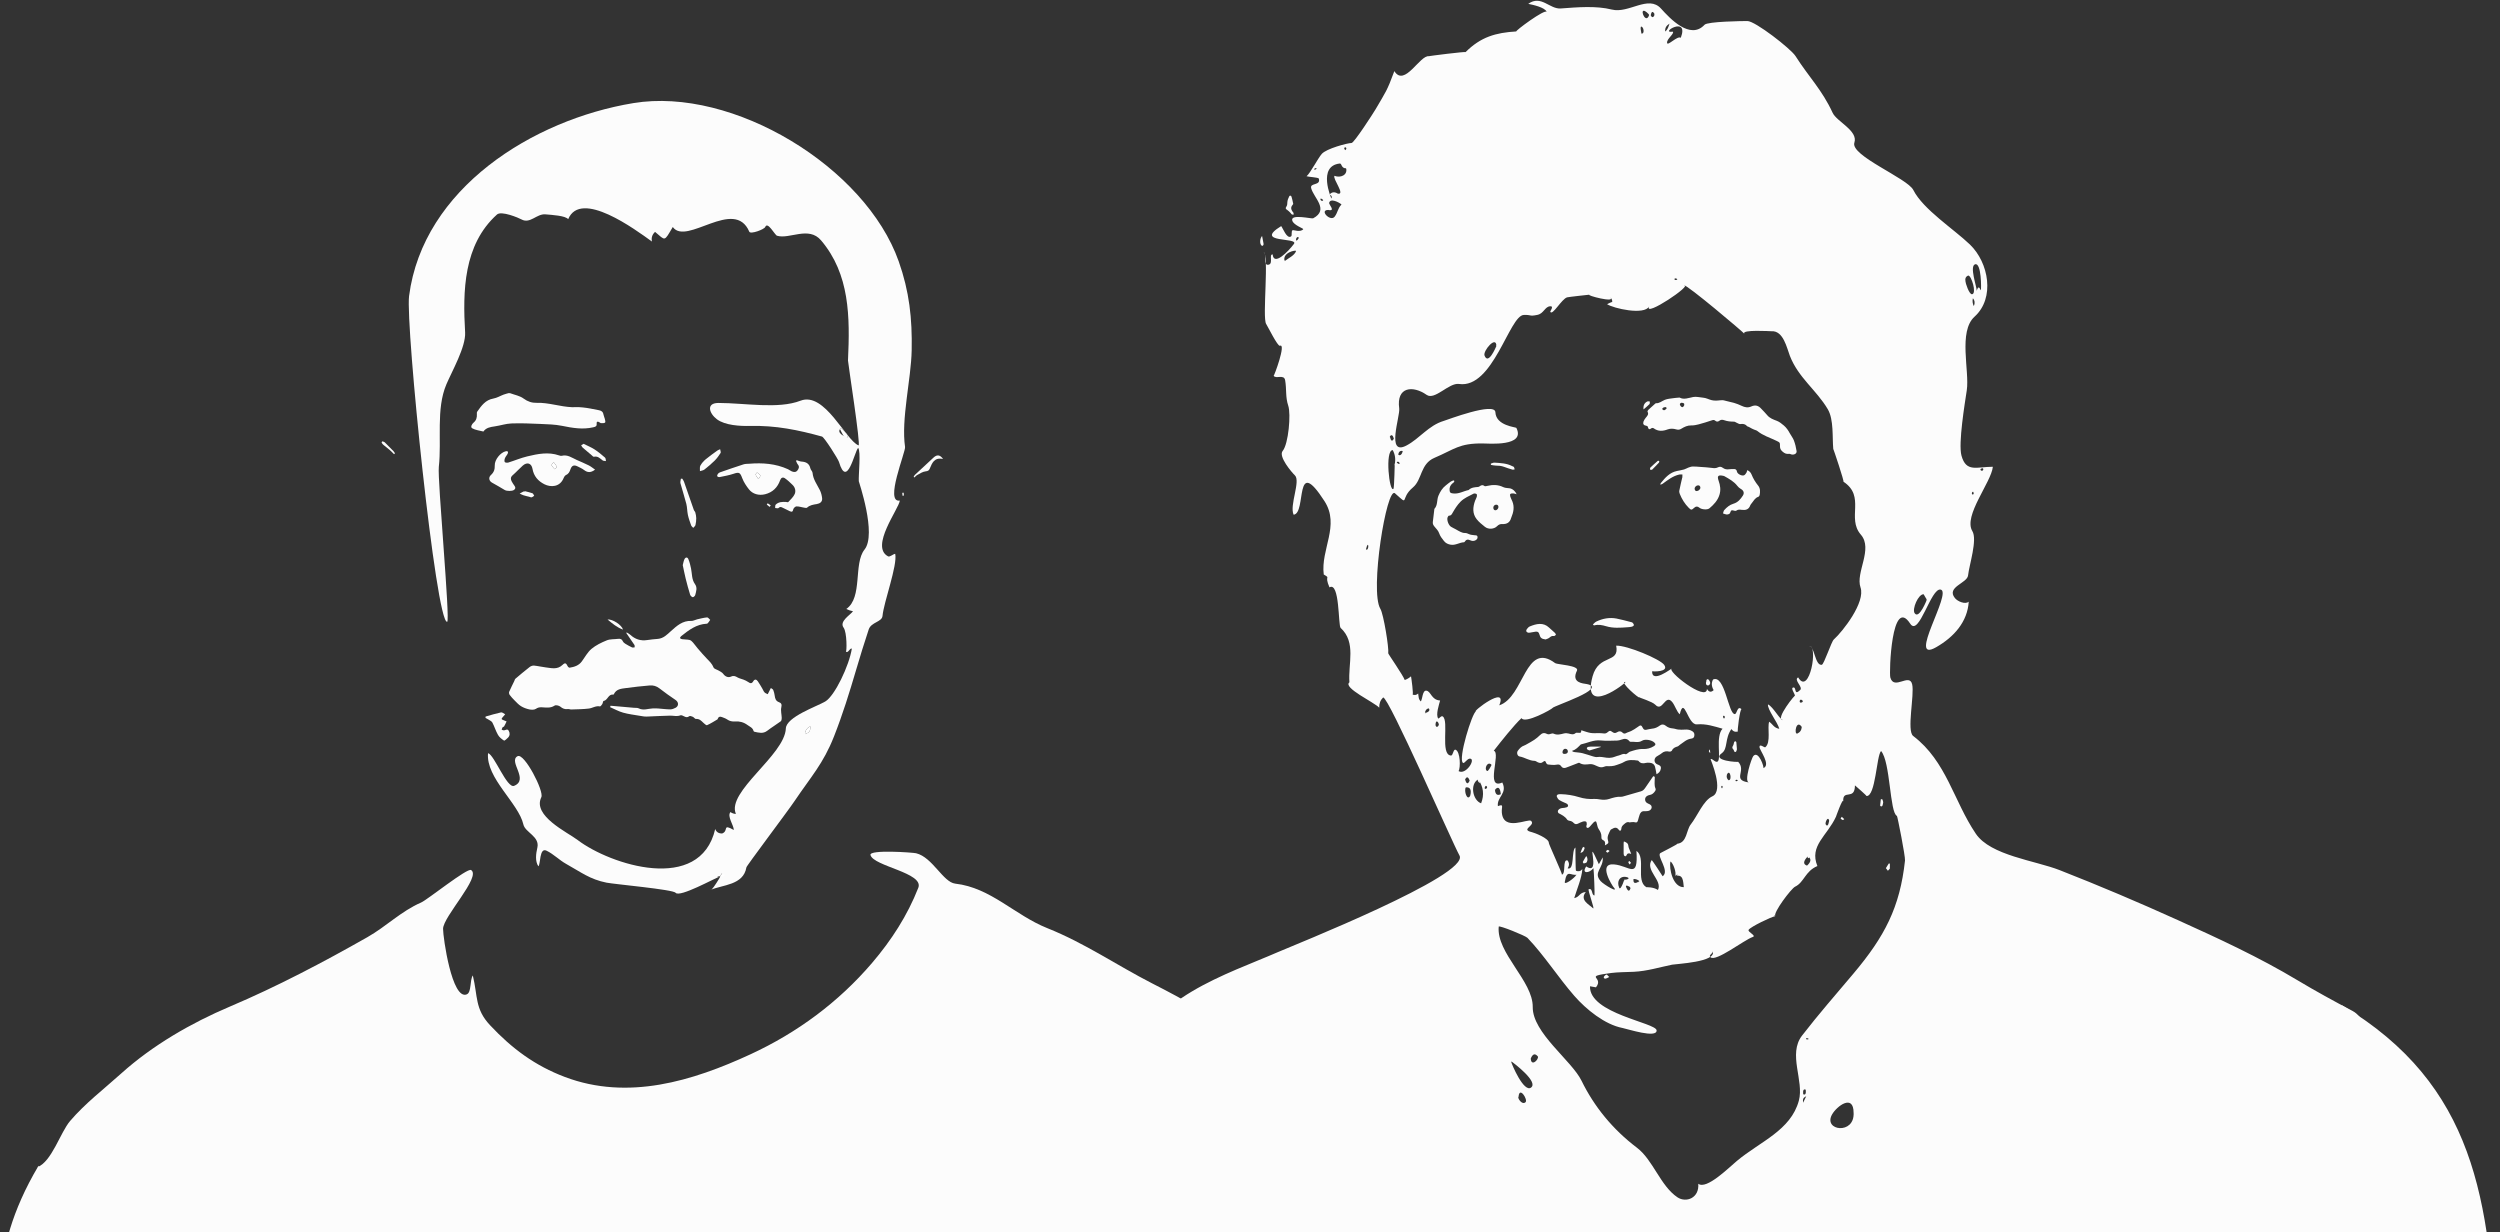 <?xml version="1.0" encoding="UTF-8" standalone="no"?>
<!-- Generator: Adobe Illustrator 16.0.0, SVG Export Plug-In . SVG Version: 6.00 Build 0)  -->

<svg
   xmlns:osb="http://www.openswatchbook.org/uri/2009/osb"
   xmlns:dc="http://purl.org/dc/elements/1.1/"
   xmlns:cc="http://creativecommons.org/ns#"
   xmlns:rdf="http://www.w3.org/1999/02/22-rdf-syntax-ns#"
   xmlns:svg="http://www.w3.org/2000/svg"
   xmlns="http://www.w3.org/2000/svg"
   xmlns:sodipodi="http://sodipodi.sourceforge.net/DTD/sodipodi-0.dtd"
   xmlns:inkscape="http://www.inkscape.org/namespaces/inkscape"
   version="1.1"
   x="0px"
   y="0px"
   width="3239.552"
   height="1596.669"
   viewBox="0 0 3239.552 1596.669"
   enable-background="new 0 0 3413.317 1859.185"
   xml:space="preserve"
   id="svg3706"
   inkscape:version="0.48.2 r9819"
   sodipodi:docname="matt_and_charlie-mak.svg"><rect x="0" y="0" width="3239.552" height="1596.669" fill="#333333" stroke="none"/><defs
   id="defs3812"><linearGradient
     id="linearGradient4594"
     osb:paint="solid"><stop
       style="stop-color:#0000ff;stop-opacity:1;"
       offset="0"
       id="stop4596" /></linearGradient><clipPath
     clipPathUnits="userSpaceOnUse"
     id="clipPath4600"><rect
       style="opacity:0.328;fill:#0000c4;fill-opacity:1;fill-rule:evenodd;stroke:#000000;stroke-width:3.566px;stroke-linecap:butt;stroke-linejoin:miter;stroke-opacity:1"
       id="rect4602"
       width="3288.371"
       height="1633.334"
       x="67.688"
       y="224.596" /></clipPath><clipPath
     clipPathUnits="userSpaceOnUse"
     id="clipPath4604"><rect
       style="opacity:0.328;fill:#0000c4;fill-opacity:1;fill-rule:evenodd;stroke:#000000;stroke-width:3.566px;stroke-linecap:butt;stroke-linejoin:miter;stroke-opacity:1"
       id="rect4606"
       width="3288.371"
       height="1633.334"
       x="67.688"
       y="224.596" /></clipPath></defs><sodipodi:namedview
   pagecolor="#ffffff"
   bordercolor="#666666"
   borderopacity="1"
   objecttolerance="10"
   gridtolerance="10"
   guidetolerance="10"
   inkscape:pageopacity="0"
   inkscape:pageshadow="2"
   inkscape:window-width="1176"
   inkscape:window-height="752"
   id="namedview3810"
   showgrid="false"
   showborder="true"
   inkscape:showpageshadow="false"
   borderlayer="false"
   fit-margin-top="1"
   fit-margin-left="1"
   fit-margin-right="1"
   fit-margin-bottom="-10"
   inkscape:zoom="0.19092645"
   inkscape:cx="1218.0939"
   inkscape:cy="624.41726"
   inkscape:window-x="0"
   inkscape:window-y="0"
   inkscape:window-maximized="0"
   inkscape:current-layer="svg3706" />
<g
   id="Layer_1_xA0_Image_1_"
   clip-path="url(#clipPath4604)"
   transform="translate(-100.283,-251.261)">
	<path
   clip-rule="evenodd" fill="#fcfcfc"
   d="m 148.838,1763.643 c 18.57,-7.143 29.579,-44.906 42.313,-59.816 19.504,-22.838 43.854,-41.425 66.106,-61.451 40.605,-36.542 90.673,-65.507 141.234,-86.916 60.28,-25.525 121.004,-57.472 177.864,-89.785 24.679,-14.025 43.375,-33.447 69.76,-44.982 8.042,-3.516 59.649,-45.018 64.57,-42.025 13.723,8.346 -36.177,60.321 -36.262,76.127 -0.059,11.021 11.497,92.991 30.728,84.967 6.328,-2.639 3.721,-18.196 7.813,-24.505 6.638,27.324 2.511,43.32 22.344,64.498 28.291,30.208 58.184,52.427 97.048,67.098 81.592,30.798 165.006,5.49 240.694,-29.538 60.275,-27.901 113.807,-67.395 157.225,-118.208 25.041,-29.308 45.876,-61.478 59.974,-97.455 7.614,-19.431 -58.074,-27.788 -61.976,-42.435 -1.976,-7.4 55.155,-3.275 59.17,-2.292 21.305,5.213 34.9,37.579 50.669,39.365 46.069,5.21 77.063,40.812 119.266,57.676 48.8,19.502 89.616,47.839 135.928,71.604 40.378,20.722 95.998,48.622 118.841,89.264 20.589,36.623 59.79,63.351 80.405,101.723 23.6,43.933 -6.72,101.987 -11.925,148.175 -4.351,38.618 -14.7,78.221 -26.142,115.309 -10.451,33.876 -49.13,20.263 -81.223,20.263 -41.651,0 -83.302,0 -124.953,0 -274.896,0 -549.792,0 -824.688,0 -133.283,0 -266.566,0 -399.849,0 -33.321,0 -66.642,0 -99.962,0 -16.66,0 -33.32,0 -49.981,0 -24.552,8.33 -32.882,0.438 -24.991,-23.675 0,-70.997 0,-141.992 0,-212.986 7.235,-2.784 0,78.867 0,0 z"
   id="path3709"
   inkscape:connector-curvature="0"
   style="fill-rule:evenodd" />
	<path
   clip-rule="evenodd" fill="#fcfcfc"
   d="m 1032.798,1387.257 c -6.213,1.905 -51.883,27.408 -57.018,20.882 -3.372,-4.285 -79.111,-11.035 -89.546,-13.117 -21.617,-4.311 -33.113,-13.624 -52.2,-24.215 -9.179,-5.097 -16.085,-12.621 -25.605,-17.229 -9.432,-4.567 -7.449,17.879 -10.536,20.223 -4.407,-6.555 -3.148,-16.137 -1.291,-24.136 3.359,-14.463 -15.806,-19.739 -18.096,-29.985 -6.178,-27.632 -48.891,-60.265 -45.809,-92.46 8.127,2.102 24.456,46.137 33.8,42.344 19.8,-8.044 -8.102,-31.879 4.51,-38.429 8.682,-4.516 34.515,45.534 30.748,53.13 -11.893,24.138 33.773,45.415 47.031,55.503 42.265,32.144 158.718,69.947 178.292,-14.241 1.38,3.874 4.372,5.809 8.974,5.808 8.989,-3.517 -0.395,-13.169 15.146,-4.535 -0.272,-6.671 -9.006,-17.692 -4.389,-23.239 2.112,1.523 4.466,2.322 7.063,2.396 -12.507,-28.756 63.383,-76.193 64.729,-110.773 0.575,-14.904 40.277,-28.558 50.996,-34.843 12.398,-7.27 31.098,-46.652 34.537,-68.648 -2.946,-0.805 -4.721,6.585 -7.805,3.924 1.298,1.121 1.704,-24.687 -2.89,-31.011 -6.004,-8.232 8.792,-16.454 12.177,-21.275 -3.026,-0.556 -5.914,-1.538 -8.661,-2.948 21.556,-15 9.037,-58.797 23.594,-76.972 16.103,-20.101 -7.632,-88.432 -7.43,-88.618 -0.473,-8.528 2.964,-38.84 -0.868,-43.137 -4.756,5.029 -14.304,53.537 -24.792,18.239 -1.136,-3.822 -19.066,-32.13 -22.045,-32.949 -30.543,-8.412 -59.686,-14.587 -93.491,-13.74 -12.353,0.31 -31.995,-0.7 -42.534,-8.562 -10.172,-7.587 -14.6,-21.278 2.02,-21.222 34.798,0.107 77.297,8.258 106.274,-2.946 31.302,-12.088 58.562,51.369 75.088,57.916 3.288,1.307 -13.756,-107.472 -13.643,-109.909 2.642,-56.956 2.28,-111.896 -34.854,-155.71 -16.087,-18.989 -40.948,-1.1 -57.117,-6.044 -2.804,-0.857 -12.125,-19.057 -15.245,-11.362 -1.301,3.206 -19.113,9.817 -20.677,6.146 -19.173,-44.997 -81.533,18.74 -99.138,-6.101 -11.554,19.499 -9.158,17.905 -22.96,6.325 -3.735,3.441 -5.081,7.613 -4.037,12.517 -21.829,-15.731 -92.205,-67.828 -108.542,-29.008 -3.829,-4.55 -20.595,-5.445 -29.482,-6.231 -11.351,-1.004 -19.854,12.742 -31.037,6.577 -3.854,-2.124 -26.062,-11.486 -31.756,-6.353 -43.499,39.202 -44.401,99.255 -41.284,152.726 1.099,18.703 -17.222,50.684 -24.305,67.412 -13.583,32.078 -5.892,72.453 -9.778,106.967 -1.868,16.59 15.057,199.833 10.839,200.667 -14.423,2.85 -54.208,-384.89 -49.367,-422.177 18.096,-139.438 160.224,-228.391 290.623,-249.96 129.127,-21.359 300.761,82.894 343.89,205.168 13.759,39.013 17.56,73.86 16.765,115.132 -0.727,37.778 -13.844,89.383 -8.574,125.282 0.914,6.236 -26.928,72.935 -6.804,69.445 -0.914,10.461 -39.024,59.675 -15.206,72.305 2.318,1.229 6.79,-3.243 9.263,-3.243 3.081,15.025 -14.808,62.259 -16.476,80.46 -0.725,7.906 -14.687,7.939 -17.864,17.473 -5.827,17.481 -11.223,35.102 -16.436,52.774 -8.693,29.472 -17.292,57.28 -28.555,85.889 -13.951,35.442 -29.863,52.14 -51.104,83.721 -9.357,13.912 -63.326,85.392 -62.422,86.022 -3.92,23.129 -30.978,22.419 -46.213,29.077 1.631,2.588 22.673,-34.113 11.523,-17.122 -7.562,2.318 1.613,-2.458 0,0 z m 157.124,-581.15 c -6.631,5.719 4.549,11.253 9.159,11.874 -1.777,-5.162 -5.104,-8.337 -9.159,-11.874 -0.412,0.356 0.98,0.855 0,0 z m -39.583,386.375 c -4.075,1.502 -7.305,6.273 -6.821,10.074 5.773,-2.231 6.943,-3.958 6.821,-10.074 z"
   id="path3711"
   inkscape:connector-curvature="0"
   style="fill-rule:evenodd" />
	<path
   clip-rule="evenodd" fill="#fcfcfc"
   d="m 912.367,1070.77 c 1.527,0.986 3.236,1.775 4.55,2.992 6.335,5.861 13.611,8.289 22.224,6.881 4.521,-0.738 9.109,-1.086 13.678,-1.494 7.203,-0.641 11.83,-5.54 16.752,-9.965 7.645,-6.872 15.157,-13.83 26.607,-13.328 2.45,0.108 4.94,-1.447 7.461,-2.029 4.275,-0.986 8.56,-2.113 12.903,-2.509 1.247,-0.113 2.705,2.081 4.066,3.217 -1.464,1.724 -2.863,4.877 -4.401,4.946 -13.457,0.607 -23.341,8.26 -33.172,16.073 -2.287,1.818 -1.816,3.601 1.196,4.015 3.215,0.443 6.548,0.262 9.68,0.992 1.64,0.383 3.161,1.954 4.377,3.31 2.161,2.407 3.953,5.142 6.071,7.591 3.955,4.575 7.9,9.173 12.103,13.516 3.288,3.396 6.612,6.477 8.446,11.176 0.785,2.01 4.608,2.777 6.966,4.247 1.959,1.223 4.308,2.28 5.572,4.06 2.394,3.367 6.299,5.362 10.202,3.528 3.324,-1.562 5.62,-0.513 8.399,1.128 2.342,1.381 5.221,1.818 7.782,2.869 2.078,0.852 4.198,1.767 6.008,3.061 2.545,1.821 4.554,2.363 6.418,-0.797 1.856,-3.146 4.097,-2.997 6.051,-0.152 2.023,2.943 3.805,6.057 5.64,9.126 1.032,1.727 1.71,3.738 3.018,5.201 1.015,1.135 2.758,1.619 4.177,2.392 0.764,-1.507 1.53,-3.014 2.292,-4.522 0.59,-1.167 1.176,-2.337 1.764,-3.505 1.063,0.84 2.638,1.473 3.084,2.566 0.963,2.357 1.576,4.922 1.91,7.457 0.501,3.797 1.476,6.903 5.607,8.384 2.962,1.062 3.834,2.858 2.945,6.669 -1.001,4.29 0.431,9.117 0.535,13.717 0.034,1.481 -0.304,3.632 -1.295,4.367 -5.721,4.247 -11.884,7.908 -17.515,12.263 -5.362,4.146 -10.824,2.471 -16.401,1.323 -0.501,-0.104 -1.212,-0.594 -1.313,-1.024 -1.002,-4.282 -4.718,-5.468 -7.804,-7.742 -5.001,-3.686 -10.315,-5.051 -16.156,-4.654 -3.808,0.258 -7.04,-0.342 -10.19,-2.567 -1.953,-1.379 -4.369,-2.126 -6.621,-3.052 -2.748,-1.129 -4.802,-0.479 -5.768,2.543 -0.044,0.136 -0.084,0.324 -0.188,0.383 -4.468,2.59 -8.825,5.436 -13.518,7.524 -0.967,0.431 -3.386,-1.756 -4.794,-3.096 -2.735,-2.604 -5.125,-5.351 -9.573,-4.961 -1.245,0.109 -2.554,-2.104 -4.046,-2.778 -1.427,-0.646 -3.776,-1.479 -4.591,-0.824 -2.427,1.949 -4.362,1.459 -6.737,0.215 -1.468,-0.77 -3.559,-1.831 -4.778,-1.327 -4.45,1.838 -8.771,0.365 -13.157,0.414 -10.172,0.11 -20.334,0.928 -30.507,1.22 -2.988,0.084 -6.02,-0.508 -8.993,-1.016 -7.236,-1.235 -14.595,-2.093 -21.629,-4.078 -5.797,-1.636 -11.199,-4.672 -16.776,-7.087 0.167,-0.615 0.333,-1.231 0.501,-1.848 1.865,0.151 3.73,0.291 5.594,0.454 8.299,0.73 16.598,1.463 24.896,2.204 2.008,0.181 4.295,-0.156 5.967,0.698 6.139,3.138 12.137,0.358 18.189,0.112 2.273,-0.092 4.564,-0.104 6.833,0.055 5.289,0.37 10.565,1.134 15.853,1.188 2.323,0.022 4.848,-0.947 6.952,-2.078 4.381,-2.353 4.1,-7.328 0.027,-10.087 -7.126,-4.827 -14.178,-9.794 -20.962,-15.087 -3.818,-2.979 -8.081,-4.119 -12.503,-3.768 -10.45,0.83 -20.873,2.085 -31.269,3.453 -5.822,0.767 -11.979,1.281 -15.116,7.6 -0.181,0.364 -0.636,0.92 -0.881,0.879 -6.618,-1.076 -7.113,7.382 -12.652,8.2 -0.707,0.104 -0.835,2.796 -1.625,4.04 -0.773,1.22 -2.27,3.164 -3.063,2.994 -5.253,-1.129 -9.496,2.169 -14.222,2.762 -7.602,0.955 -15.33,0.933 -23.007,1.216 -1.41,0.052 -2.892,-0.765 -4.246,-0.558 -3.862,0.589 -6.755,-0.537 -9.795,-3.11 -1.734,-1.467 -5.856,-2.401 -7.428,-1.357 -5.443,3.618 -11.135,2.439 -16.801,2.188 -2.852,-0.126 -4.992,0.335 -7.531,2.038 -2.072,1.39 -5.701,1.297 -8.396,0.72 -3.755,-0.805 -7.572,-2.206 -10.828,-4.217 -3.193,-1.972 -5.805,-4.938 -8.508,-7.63 -2.22,-2.212 -4.361,-4.547 -6.205,-7.07 -0.709,-0.971 -1.061,-2.852 -0.611,-3.905 2.017,-4.722 4.383,-9.294 6.618,-13.922 0.493,-1.021 0.697,-2.362 1.48,-3.029 6.093,-5.18 12.214,-10.334 18.525,-15.241 1.468,-1.143 3.757,-1.963 5.562,-1.795 5.004,0.47 9.928,1.748 14.927,2.322 7.566,0.868 15.242,3.306 22.032,-3.217 3.386,-3.251 4.674,-2.42 6.744,1.857 0.402,0.832 1.75,1.884 2.494,1.768 6.035,-0.949 11.725,-2.74 15.619,-7.958 4.135,-5.541 7.464,-12.044 12.619,-16.37 5.726,-4.808 12.867,-8.249 19.875,-11.094 4.379,-1.778 9.658,-1.311 14.521,-1.939 2.872,-0.371 5.017,0.166 6.312,3.171 0.56,1.298 1.939,2.414 3.204,3.2 2.775,1.723 5.655,3.309 8.619,4.676 0.946,0.436 2.291,0.01 3.453,-0.028 -0.073,-1.045 0.22,-2.331 -0.282,-3.095 -3.423,-5.221 -7.015,-10.33 -10.551,-15.476 0.169,-0.262 0.337,-0.519 0.505,-0.775 z"
   id="path3713"
   inkscape:connector-curvature="0"
   style="fill-rule:evenodd" />
	<path
   clip-rule="evenodd" fill="#fcfcfc"
   d="m 759.431,760.669 c 1.339,0.081 1.653,0.029 1.912,0.125 5.884,2.199 12.586,3.312 17.419,6.924 5.323,3.979 11.014,5.722 16.833,5.541 15.791,-0.492 30.706,5.143 46.28,5.666 2.567,0.085 5.152,-0.273 7.711,-0.13 3.71,0.207 7.434,0.511 11.102,1.09 5.213,0.824 10.379,1.947 15.57,2.917 3.079,0.575 5.354,1.871 5.944,5.34 0.333,1.957 1.325,3.793 1.773,5.741 0.383,1.665 1.172,4.221 0.419,4.924 -1.066,0.995 -3.384,0.796 -5.168,0.806 -0.753,0.004 -1.521,-0.741 -2.261,-1.179 -2.162,-1.281 -3.805,-1.18 -3.516,1.815 0.349,3.598 -1.635,4.064 -4.567,4.741 -13.642,3.15 -26.817,0.818 -40.228,-1.908 -9.262,-1.882 -18.917,-2.067 -28.418,-2.484 -12.387,-0.544 -24.817,-1.082 -37.19,-0.621 -7.211,0.269 -14.317,2.711 -21.53,3.775 -5.666,0.835 -11.202,1.553 -14.835,6.708 -4.879,-1.302 -10.244,-1.767 -14.466,-4.208 -2.712,-1.568 -0.368,-5.569 1.783,-7.375 3.519,-2.955 4.45,-6.525 4.243,-10.772 -0.054,-1.125 -0.179,-2.542 0.394,-3.355 5.39,-7.649 10.633,-15.28 21.067,-17.068 4.572,-0.783 8.806,-3.453 13.252,-5.108 2.412,-0.898 4.949,-1.464 6.477,-1.905 z"
   id="path3715"
   inkscape:connector-curvature="0"
   style="fill-rule:evenodd" />
	<path
   clip-rule="evenodd" fill="#fcfcfc"
   d="m 1132.604,847.54 c 2.078,0.638 4.128,1.698 6.238,1.833 5.951,0.382 10.165,2.513 11.555,8.878 0.438,2.008 2.636,3.728 2.803,5.683 0.732,8.598 5.857,15.173 9.487,22.477 1.597,3.214 2.554,6.94 2.922,10.524 0.467,4.538 -2.716,6.783 -6.805,7.474 -4.566,0.773 -9.061,1.307 -12.749,4.707 -0.818,0.754 -3.127,0.028 -4.718,-0.219 -3.054,-0.472 -6.116,-1.609 -9.11,-1.424 -1.483,0.091 -3.758,2.34 -4.035,3.904 -0.596,3.361 -2.117,3.39 -4.489,2.294 -3.142,-1.451 -6.256,-2.964 -9.327,-4.558 -1.957,-1.016 -3.513,-1.47 -5.376,0.513 -0.65,0.692 -2.791,-0.015 -4.251,-0.083 0.202,-1.481 -0.142,-3.518 0.701,-4.347 3.69,-3.632 8.525,-3.759 13.361,-3.495 0.992,0.054 2.489,0.61 2.89,0.163 3.027,-3.38 6.755,-6.567 8.45,-10.58 1.575,-3.726 0.555,-8.391 -2.768,-11.607 -3.152,-3.051 -6.342,-6.148 -9.926,-8.637 -2.748,-1.909 -5.081,-0.791 -6.294,2.607 -3.338,9.343 -9.684,15.596 -19.43,18.054 -8.189,2.066 -16.221,-0.343 -20.871,-6.26 -3.295,-4.194 -6.789,-9.262 -8.773,-14.589 -2.808,-7.538 -4.039,-8.11 -11.574,-5.567 -5.781,1.951 -11.889,2.964 -17.891,4.202 -0.9,0.186 -2.505,-0.42 -2.893,-1.14 -0.367,-0.681 0.202,-2.166 0.795,-2.98 0.641,-0.881 1.69,-1.668 2.725,-2.029 10.185,-3.546 20.373,-7.091 30.637,-10.398 2.277,-0.734 4.854,-0.565 7.296,-0.764 17.256,-1.408 34.151,-0.185 50.174,7.091 1.698,0.771 3.162,2.075 4.878,2.782 2.65,1.091 5.356,1.454 7.445,-1.246 1.93,-2.493 2.773,-4.952 0.403,-7.788 -1.031,-1.233 -1.508,-2.93 -2.237,-4.416 0.253,-0.353 0.505,-0.706 0.757,-1.059 z m -50.267,23.601 c 0.508,-0.062 1.016,-0.125 1.524,-0.187 0.625,-1.237 2.093,-3.015 1.713,-3.605 -1.001,-1.557 -2.804,-2.599 -4.288,-3.846 -0.658,0.918 -2.05,2.092 -1.835,2.707 0.614,1.764 1.878,3.303 2.886,4.931 z"
   id="path3717"
   inkscape:connector-curvature="0"
   style="fill-rule:evenodd" />
	<path
   clip-rule="evenodd" fill="#fcfcfc"
   d="m 871.384,859.818 c -5.708,4.356 -9.88,3.844 -14.246,0.509 -2.491,-1.902 -5.47,-3.19 -8.294,-4.627 -4.705,-2.394 -7.637,-1.37 -9.359,3.728 -1.122,3.316 -2.47,5.968 -5.89,7.479 -1.25,0.552 -2.298,2.211 -2.847,3.6 -4.899,12.395 -17.131,12.221 -24.905,8.328 -8.279,-4.146 -13.874,-10.518 -15.549,-20.047 -1.289,-7.331 -6.948,-9.167 -12.638,-4.163 -4.506,3.964 -8.501,8.511 -13.032,12.442 -2.944,2.555 -2.786,5.149 -1.247,8.06 1.073,2.031 2.383,3.95 3.725,5.822 1.473,2.054 1.241,3.741 -0.781,5.189 -2.443,1.751 -9.325,1.673 -11.999,0.078 -5.414,-3.23 -10.838,-6.454 -16.369,-9.477 -4.036,-2.206 -5.04,-6.767 -1.432,-10.02 3.801,-3.426 5.069,-7.325 4.876,-12.293 -0.287,-7.386 7.403,-16.948 14.425,-18.436 2.585,-0.548 3.31,0.952 2.404,2.975 -0.93,2.08 -2.696,3.797 -3.56,5.893 -0.636,1.544 -1.017,3.753 -0.346,5.072 0.427,0.838 3.167,1.168 4.562,0.737 8.261,-2.554 16.286,-6.004 24.665,-8.007 13.578,-3.247 27.349,-6.095 41.263,-1.252 1.069,0.373 2.364,0.741 3.395,0.479 7.535,-1.913 13.224,2.623 19.423,5.373 5.268,2.337 10.598,4.558 15.744,7.143 2.689,1.348 5.035,3.37 8.012,5.415 z m -53.706,-9.84 c -1.531,2.244 -3.014,3.714 -2.752,4.157 1.109,1.888 2.737,3.473 4.174,5.167 1.012,-0.987 3.058,-2.403 2.857,-2.886 -0.819,-1.967 -2.325,-3.649 -4.279,-6.438 z"
   id="path3719"
   inkscape:connector-curvature="0"
   style="fill-rule:evenodd" />
	<path
   clip-rule="evenodd" fill="#fcfcfc"
   d="m 729.534,1179.77 c 6.666,-1.857 13.281,-3.95 20.035,-5.393 1.533,-0.327 3.548,1.604 5.341,2.496 -1.173,1.345 -2.377,2.666 -3.505,4.048 -0.494,0.604 -1.042,1.309 -1.14,2.024 -0.042,0.313 0.938,0.876 1.535,1.144 1.619,0.724 3.284,1.351 4.93,2.016 -1.036,2.128 -1.975,4.312 -3.165,6.351 -0.382,0.655 -1.657,0.764 -2.108,1.412 -0.584,0.839 -0.752,1.966 -1.1,2.97 1.009,0.302 2.049,0.927 3.022,0.838 2.104,-0.192 4.372,-2.507 6.114,0.53 1.769,3.084 1.601,6.226 -0.828,8.819 -1.538,1.642 -4.583,4.325 -5.27,3.889 -2.994,-1.897 -6.077,-4.36 -7.812,-7.375 -2.91,-5.055 -4.555,-10.824 -7.288,-16 -0.952,-1.804 -3.514,-2.785 -5.4,-4.055 -1.109,-0.746 -2.333,-1.32 -3.505,-1.972 0.049,-0.58 0.097,-1.161 0.144,-1.742 z"
   id="path3721"
   inkscape:connector-curvature="0"
   style="fill-rule:evenodd" />
	<path
   clip-rule="evenodd" fill="#fcfcfc"
   d="m 985.013,983.522 c 0.675,-2.477 1.059,-5.084 2.095,-7.398 1.316,-2.936 3.907,-3.245 5.097,-0.475 1.708,3.976 2.758,8.297 3.601,12.567 1.325,6.715 0.736,13.946 4.991,19.842 3.466,4.805 1.558,9.594 0.355,14.335 -0.3,1.183 -2.414,2.94 -3.236,2.721 -1.355,-0.361 -2.946,-1.933 -3.375,-3.321 -2.121,-6.875 -4.014,-13.826 -5.749,-20.809 -1.42,-5.716 -2.506,-11.516 -3.779,-17.462 z"
   id="path3723"
   inkscape:connector-curvature="0"
   style="fill-rule:evenodd" />
	<path
   clip-rule="evenodd" fill="#fcfcfc"
   d="m 984.336,871.485 c 0.768,1.307 1.773,2.531 2.267,3.935 4.292,12.185 8.47,24.41 12.753,36.597 0.419,1.194 1.621,2.142 1.932,3.341 0.621,2.392 1.19,4.877 1.2,7.327 0.012,2.999 -0.31,6.065 -1.014,8.975 -0.33,1.364 -1.896,2.428 -2.902,3.627 -0.934,-1.097 -2.272,-2.05 -2.727,-3.318 -1.587,-4.422 -3.19,-8.884 -4.177,-13.463 -1.019,-4.729 -0.866,-9.727 -2.046,-14.4 -2.253,-8.926 -5.207,-17.674 -7.583,-26.573 -0.479,-1.791 0.317,-3.921 0.525,-5.896 0.591,-0.05 1.183,-0.1 1.772,-0.152 z"
   id="path3725"
   inkscape:connector-curvature="0"
   style="fill-rule:evenodd" />
	<path
   clip-rule="evenodd" fill="#fcfcfc"
   d="m 1033.455,833.392 c 0.283,1.936 1.206,3.879 0.592,4.838 -2.228,3.481 -4.672,6.931 -7.588,9.837 -4.167,4.155 -8.704,7.972 -13.336,11.61 -1.547,1.216 -3.873,1.439 -5.843,2.116 0.13,-2.426 -0.495,-5.269 0.563,-7.183 1.704,-3.08 4.213,-5.91 6.933,-8.191 4.848,-4.068 10.096,-7.664 15.208,-11.413 0.677,-0.495 1.543,-0.732 3.471,-1.614 z"
   id="path3727"
   inkscape:connector-curvature="0"
   style="fill-rule:evenodd" />
	<path
   clip-rule="evenodd" fill="#fcfcfc"
   d="m 856.496,826.364 c 4.847,2.43 9.816,4.428 14.241,7.273 4.814,3.097 9.237,6.85 13.564,10.62 0.965,0.841 0.824,2.951 1.192,4.478 -1.451,-0.267 -3.243,-0.085 -4.29,-0.882 -3.394,-2.584 -6.272,-5.907 -11.33,-4.704 -0.811,0.193 -2.086,-1.326 -3.07,-2.146 -3.855,-3.211 -7.725,-6.409 -11.48,-9.735 -0.87,-0.771 -1.309,-2.027 -1.946,-3.06 0.893,-0.527 1.786,-1.055 3.119,-1.844 z"
   id="path3729"
   inkscape:connector-curvature="0"
   style="fill-rule:evenodd" />
	<path
   clip-rule="evenodd" fill="#fcfcfc"
   d="m 1322.313,846.037 c -11.324,-2.467 -14.178,5.175 -17.245,12.506 -1.046,2.5 -2.462,3.217 -5.464,3.521 -3.688,0.375 -7.217,2.845 -10.681,4.663 -1.418,0.745 -2.487,2.154 -3.715,3.262 -0.33,-0.255 -0.659,-0.512 -0.988,-0.768 0.481,-0.834 0.796,-1.846 1.468,-2.476 8.091,-7.587 16.193,-15.165 24.385,-22.644 4.43,-4.044 8.328,-3.651 12.24,1.936 z"
   id="path3731"
   inkscape:connector-curvature="0"
   style="fill-rule:evenodd" />
	<path
   clip-rule="evenodd" fill="#fcfcfc"
   d="m 780.358,887.716 c 3.318,0.878 6.71,1.559 9.913,2.75 1.009,0.375 1.507,2.122 2.239,3.241 -1.112,0.697 -2.151,1.723 -3.358,1.988 -0.991,0.217 -2.179,-0.474 -3.281,-0.754 -2.409,-0.615 -4.856,-1.107 -7.213,-1.875 -1.72,-0.56 -3.321,-1.481 -4.976,-2.24 1.613,-0.883 3.2,-1.821 4.855,-2.616 0.468,-0.225 1.135,-0.034 1.712,-0.034 0.036,-0.154 0.072,-0.306 0.109,-0.46 z"
   id="path3733"
   inkscape:connector-curvature="0"
   style="fill-rule:evenodd" />
	<path
   clip-rule="evenodd" fill="#fcfcfc"
   d="m 907.596,1067.154 c -8.055,-3 -13.731,-7.882 -20.067,-13.133 6.41,-0.739 18.439,7.014 20.067,13.133 z"
   id="path3735"
   inkscape:connector-curvature="0"
   style="fill-rule:evenodd" />
	<path
   clip-rule="evenodd" fill="#fcfcfc"
   d="m 610.895,839.791 c -1.887,-1.838 -3.69,-3.774 -5.682,-5.491 -2.665,-2.297 -5.522,-4.369 -8.201,-6.651 -0.912,-0.777 -1.66,-1.831 -2.207,-2.899 -0.162,-0.317 0.78,-1.655 0.939,-1.607 1.156,0.348 2.48,0.683 3.309,1.482 3.724,3.591 7.326,7.31 10.91,11.042 0.84,0.875 1.437,1.983 2.145,2.984 -0.404,0.38 -0.809,0.76 -1.213,1.14 z"
   id="path3737"
   inkscape:connector-curvature="0"
   style="fill-rule:evenodd" />
	<path
   clip-rule="evenodd" fill="#fcfcfc"
   d="m 1097.598,908.135 c -1.264,-0.994 -2.552,-1.962 -3.727,-3.053 -0.065,-0.062 1.155,-1.7 1.209,-1.667 1.353,0.819 2.629,1.766 3.919,2.689 -0.466,0.677 -0.934,1.354 -1.401,2.031 z"
   id="path3739"
   inkscape:connector-curvature="0"
   style="fill-rule:evenodd" />
	<path
   clip-rule="evenodd" fill="#fcfcfc"
   d="m 1271.277,889.722 c 0.121,1.232 0.277,2.464 0.283,3.698 0,0.083 -1.141,0.17 -1.751,0.256 -0.116,-1.276 -0.232,-2.552 -0.348,-3.828 0.605,-0.042 1.21,-0.085 1.816,-0.126 z"
   id="path3741"
   inkscape:connector-curvature="0"
   style="fill-rule:evenodd" />
	<path
   clip-rule="evenodd" fill="#fcfcfc"
   d="m 1189.922,806.107 c 0.98,0.855 2.028,1.646 2.928,2.58 1.67,1.738 3.404,3.451 4.813,5.389 0.783,1.076 0.965,2.59 1.418,3.905 -1.698,-0.229 -4.255,0.155 -4.938,-0.8 -2.191,-3.07 -3.691,-6.634 -5.457,-10.007 0.412,-0.356 0.824,-0.711 1.236,-1.067 z"
   id="path3743"
   inkscape:connector-curvature="0"
   style="fill:#ffffff;fill-rule:evenodd" />
	<path
   clip-rule="evenodd" fill="#fcfcfc"
   d="m 1150.339,1192.482 c 0.122,6.115 -1.048,7.843 -6.821,10.074 -0.484,-3.8 2.747,-8.572 6.821,-10.074 z"
   id="path3745"
   inkscape:connector-curvature="0"
   style="fill:#ffffff;fill-rule:evenodd" />
	<path
   clip-rule="evenodd" fill="#fcfcfc"
   d="m 1032.798,1387.257 c 1.613,-2.458 3.486,-4.217 7.023,-2.494 -1.737,3.239 -4.561,2.457 -7.125,2.416 -0.01,-0.01 0.102,0.078 0.102,0.078 z"
   id="path3747"
   inkscape:connector-curvature="0"
   style="fill:#ffffff;fill-rule:evenodd" />
	<path
   clip-rule="evenodd" fill="#fcfcfc"
   d="m 1082.337,871.141 c -1.008,-1.628 -2.272,-3.167 -2.885,-4.932 -0.214,-0.615 1.178,-1.788 1.835,-2.707 1.484,1.247 3.286,2.289 4.288,3.846 0.379,0.591 -1.088,2.369 -1.713,3.605 -0.509,0.062 -1.017,0.125 -1.525,0.188 z"
   id="path3749"
   inkscape:connector-curvature="0"
   style="fill:#ffffff;fill-rule:evenodd" />
	<path
   clip-rule="evenodd" fill="#fcfcfc"
   d="m 817.678,849.978 c 1.955,2.789 3.46,4.471 4.279,6.438 0.201,0.483 -1.845,1.899 -2.857,2.886 -1.438,-1.695 -3.065,-3.28 -4.174,-5.167 -0.262,-0.444 1.221,-1.913 2.752,-4.157 z"
   id="path3751"
   inkscape:connector-curvature="0"
   style="fill:#ffffff;fill-rule:evenodd" />
	<path
   clip-rule="evenodd" fill="#fcfcfc"
   d="m 150.168,1761.96 c -70.527,118.754 -43.529,195.25 -45.029,211.749 -1.5,16.499 115.494,-9 115.494,-9"
   id="path3753"
   inkscape:connector-curvature="0"
   style="fill-rule:evenodd" />
</g>
<g
   id="Layer_2_xA0_Image_1_"
   clip-path="url(#clipPath4600)"
   transform="translate(-100.283,-251.261)">
	<path
   clip-rule="evenodd" fill="#fcfcfc"
   d="m 1538.29,1861.146 c 12.5,-78.772 27.898,-156.032 35.946,-235.736 7.929,-78.533 119.739,-113.132 181.264,-140.086 19.583,-8.579 250.191,-100.209 236.005,-125.499 -9.058,-16.145 -91.799,-205.745 -98.928,-204.792 -3.544,3.461 -5.229,7.888 -5.057,13.281 -5.87,-6.758 -47.682,-25.897 -38.625,-32.884 -1.854,-24.369 9.098,-51.73 -11.422,-70.549 -3.156,-2.895 -1.068,-60.388 -14.42,-52.505 -7.315,-16.645 2.281,-10.766 -7.425,-16.684 -4.134,-32.615 21.259,-63.489 0.983,-95.001 -39.729,-61.688 -22.887,15.933 -40.017,17.549 -5.685,-12.076 9.433,-43.681 1.59,-51.069 -3.837,-3.615 -21.729,-24.465 -15.785,-31.572 7.586,-9.078 10.855,-47.894 7.258,-58.527 -3.865,-11.43 -1.96,-20.893 -4.062,-33.126 -1.406,-8.188 -12.33,-1.191 -14.899,-5.818 0.529,0.953 16.578,-42.431 8.154,-38.825 -2.871,1.229 -15.901,-25.324 -17.832,-28.235 -5.332,-8.04 4.392,-91.248 -3.653,-93.408 5.018,1.352 -1.081,18.097 6.588,16.645 6.851,-1.297 0.055,-13.468 5.462,-13.403 1.433,15.496 19.959,-3.423 27.561,-13.545 6.737,-8.966 -53.226,-0.537 -16.513,-23.107 2.01,2.098 7.338,17.369 12.868,13.304 1.694,-1.246 -0.43,-7.154 2.206,-8.105 0.882,-0.319 9.895,3.202 13.493,-1.166 0.794,-0.965 -12.139,-5.001 -14.151,-11.017 -3.128,-9.352 25.187,-2.148 27.044,-3.143 21.082,-11.278 0.549,-26.418 -2.648,-39.208 -1.758,-7.047 12.892,-2.824 9.943,-12.268 -0.482,-1.543 -13.703,-2.13 -15.852,-3.017 5.076,-4.306 14.377,-22.802 19.732,-28.965 5.85,-6.732 33.016,-14.059 38.595,-14.138 3.258,-0.045 28.331,-38.911 31.167,-43.785 13.134,-22.576 14.616,-23.164 24.246,-49.341 13.251,21.294 33.219,-21.354 44.969,-19.286 -1.26,-0.222 48.407,-6.407 47.297,-5.299 19.738,-19.697 39.027,-25.229 65.891,-26.821 -2.967,0.176 37.519,-29.979 39.377,-25.251 -2.41,-6.127 -18.771,-9.421 -24.042,-10.479 16.697,-12.045 27.594,7.029 42.115,5.961 21.374,-1.566 45.842,-3.735 66.229,1.418 21.895,5.528 47.378,-19.371 63.696,-1.292 11.583,12.834 37.88,41.075 56.444,20.993 3.963,-4.289 49.354,-4.807 55.495,-4.83 10.104,-0.044 56.334,35.896 62.382,45.421 16.977,26.772 34.4,43.682 48.087,73.484 5.262,11.462 33.348,23.219 28.182,38.708 -5.601,16.78 68.677,46.093 76.372,61.332 12.714,25.181 52.438,50.556 73.391,70.694 24.405,23.451 32.656,69.365 6.021,93.388 -21.434,19.327 -6.391,70.498 -10.117,95.418 -2.478,16.541 -11.217,68.898 -6.883,84.693 6.091,22.201 19.85,14.44 40.672,14.44 -1.975,20.042 -38.593,63.758 -26.596,83.342 6.816,11.133 -4.096,44.006 -5.555,57.538 -1.08,10.028 -28.622,14.908 -17.01,29.296 3.516,4.354 13.427,8.625 17.891,4.629 -1.609,26.035 -18.943,45.674 -42.146,58.996 -38.661,22.193 21.311,-71.436 5.744,-74.65 -12.704,-2.622 -27.952,61.758 -39.377,44.249 -24.13,-36.989 -27.607,63.383 -25.843,69.669 4.809,17.138 24.721,-6.328 28.302,8.825 3.208,13.58 -7.344,60.353 1.313,66.939 43.274,32.916 52.408,84.234 81.228,126.753 19.125,28.222 76.665,34.606 108.582,47.109 51.467,20.157 102.475,41.8 152.836,64.601 53.488,24.216 105.441,48.14 155.73,78.307 23.261,13.953 46.939,26.852 70.911,39.538 29.124,15.41 15.864,74.368 15.864,105.697 0,32.361 0,64.723 0,97.083 0,16.186 0,32.372 0,48.559 0,33.2 13.839,48.572 -25.115,48.572 -83.716,0 -167.432,0 -251.147,0 -159.062,0 -318.121,0 -477.181,0 -33.487,0 -66.974,0 -100.46,0 -33.956,0 -29.712,-18.937 -59.734,-3.17 -23.664,12.434 -74.725,3.17 -102.078,3.17 -40.704,0 -81.407,0 -122.111,0 -162.813,10e-4 -325.628,10e-4 -488.442,10e-4 0.336,-2.122 236.081,0 0,0 z m 805.708,-665.392 c -9.034,12.72 -4.418,25.727 -12.557,31.505 -14.054,9.963 21.966,11.983 21.095,11.074 11.549,12.055 -8.643,23.628 14.037,26.859 -6.783,-0.977 3.491,-31.688 5.68,-34.224 6.814,-7.896 14.537,15.078 12.944,15.697 10.487,-4.057 -5.04,-23.425 -4.938,-27.524 0.114,-4.626 6.476,1.28 7.516,0.443 7.685,-6.196 2.384,-25.666 5.042,-33.126 5.06,3.624 6.025,7.985 13.146,9.225 -2.358,-8.872 -15.444,-24.717 -14.708,-31.653 6.987,3.245 15.531,20.47 19.721,20.316 -12.293,0.457 17.936,-36.47 15.078,-30.966 1.062,-2.043 -5.451,-9.826 -2.618,-11.021 5.453,-2.3 0.769,11.653 9.643,2.941 3.9,-3.826 -8.989,-13.003 -2.69,-16.259 14.605,24.848 26.582,-42.964 14.101,-40.656 6.968,-1.295 7.562,25.965 16.548,24.307 2.871,-0.531 12.321,-29.866 15.534,-32.762 11.677,-10.531 41.272,-48.27 34.609,-67.473 -6.688,-19.274 16.637,-49.736 0.43,-68.403 -18.709,-21.527 6.606,-49.411 -22.617,-68.649 1.797,1.183 -13.233,-43.602 -13.104,-42.25 -1.427,-14.939 0.847,-38.177 -7.14,-51.658 -14.894,-25.141 -37.974,-40.574 -49.111,-69.13 -3.874,-9.949 -8.371,-33.075 -24.029,-31.89 -0.528,0.04 -39.76,-2.469 -34.848,3.321 -2.706,-3.189 -73.966,-63.445 -78.465,-63 13.304,-1.311 -53.034,42.965 -44.886,27.395 -6.268,11.971 -46.554,2.648 -54.645,-2.773 -0.475,0.381 7.173,-3.94 6.683,-2.408 0.287,-2.726 -0.666,-4.932 -2.855,-6.618 9.011,8.146 -32.725,-2.801 -26.416,-3.31 -0.922,0.074 -27.036,2.906 -29.137,3.472 -7.016,1.891 -19.028,24.215 -21.854,18.771 -0.439,-0.847 5.185,-7.377 0.037,-7.209 -7.028,0.228 -8.303,9.401 -16.745,11.163 -10.957,2.286 -7.193,-0.328 -17.694,0.104 -18.679,0.77 -39.772,95.891 -83.86,89.424 -13.049,-1.915 -31.398,21.551 -41.979,14.113 -17.596,-12.364 -39.448,-10.8 -35.519,17.6 1.394,10.087 -17.43,62.176 9.36,48.06 17.158,-9.029 28.584,-26.001 48.277,-31.881 4.365,-1.302 66.388,-25.016 66.987,-11.265 0.773,17.603 26.627,19.199 27.176,20.282 12.386,24.517 -35.978,20.245 -43.884,20.173 -30.478,-0.274 -36.282,7.6 -62.17,18.583 -18.633,7.91 -15.818,28.244 -28.002,38.443 -17.509,14.643 -3.727,24.944 -23.246,7.574 -10.729,-9.547 -32.938,126.659 -18.938,149.663 4.188,6.863 11.334,51.208 10.213,57.678 -0.137,0.786 19.42,28.731 21.371,34.619 3.018,-1.058 5.734,-2.664 8.148,-4.818 0.273,1.107 3.632,24.852 1.847,23.641 2.769,1.128 5.239,0.68 7.413,-1.346 0.734,4.451 0.173,7.188 3.428,10.246 2.22,-2.725 1.994,-14.463 7.104,-13.931 6.167,0.642 6.374,12.096 17.897,12.739 -1.325,5.194 -5.98,18.524 -2.418,23.391 1.75,-0.234 3.781,-4.15 5.877,-2.703 8.356,5.772 -3.653,49.385 10.488,50.642 3.035,0.271 3.008,-8.742 6.156,-7.505 6.149,2.41 6.537,23.579 3.792,27.627 9.021,5.574 22.161,-14.458 15.472,-16.094 -3.946,-0.965 -7.613,6.761 -9.667,5.487 -6.964,-4.334 12,-65.619 16.821,-66.731 -6.25,1.443 41.791,-35.742 30.106,-7.837 32.506,-10.759 33.457,-83.966 72.541,-54.653 2.389,1.79 31.5,2.952 28.182,9.669 -7.962,16.108 8.309,16.567 12.587,17.376 28.696,5.422 -43.379,28.481 -44.196,30.981 -0.475,1.451 -35.923,21.163 -40.283,13.174 -9.931,9.29 -26.504,30.188 -35.928,42.306 9.695,2.574 -11.674,51.52 11.067,41.101 7.019,14.232 -7.33,18.799 -5.723,30.662 8.279,-3.309 4.522,0.926 5.109,8.248 2.023,25.238 34.254,7.285 37.948,10.876 6.279,6.104 -14.625,10.996 0.942,14.564 2.907,0.666 22.441,7.874 22.044,14.1 -0.094,1.472 17.94,40.7 16.957,40.948 5.45,-1.379 0.424,-20.095 7.229,-18.436 2.451,3.138 2.516,6.576 0.194,10.314 9.326,2.957 4.506,-23.299 10.055,-27.008 0,2.753 0.112,29.395 0.706,30.116 3.312,1.336 6.068,0.62 8.269,-2.147 -0.692,11.463 -7.228,26.547 -10.534,37.589 7.124,-1.328 6.44,-7.179 15.013,-7.915 -8.352,10.575 4.272,16.067 9.284,20.984 3.199,3.146 -7.293,-24.088 -5.495,-24.633 5.609,-1.697 3.244,7.902 7.464,8.094 0.459,0.02 -0.629,-31.057 -1.363,-35.313 -5.161,6.708 -16.093,7.696 -9.343,-2.301 21.144,14.464 -3.567,-46.658 16.378,-2.87 1.684,-2.939 3.361,-5.883 5.031,-8.83 1.174,14.308 -13.021,19.132 -2.674,30.821 3.955,4.46 24.963,16.942 16.334,7.37 -0.638,-0.707 -20.639,-30.9 0.851,-29.1 20.524,1.719 31.519,20.31 29.163,-17.497 12.826,8.842 -1.405,38.608 12.8,47.023 0.191,0.114 8.949,-0.479 15.041,3.596 6.321,-12.366 -17.14,-25.677 -8.012,-38.765 0.847,0.604 13.643,20.059 14.118,21.017 9.678,-6.686 -8.146,-26.363 -2.976,-30.014 0.958,-0.675 24.502,-12.367 21.735,-12.104 12.993,-1.252 11.752,-17.629 17.656,-25.043 8.529,-10.71 16.346,-31.172 28.007,-36.43 15.535,-7.006 -2.467,-47.88 -2.289,-48.068 1.778,-1.88 6.133,4.971 9.08,3.038 5.083,-3.337 -3.048,-32.738 6.43,-42.58 -10.557,-2.976 -21.383,-6.685 -33.295,-5.63 -11.979,1.054 -16.353,-37.774 -22.161,-13.063 -3.761,-3.023 -6.251,-11.429 -9.63,-15.671 -9.309,-11.688 -12.543,13.47 -22.042,3.315 -3.933,-4.205 -20.614,-8.946 -21.094,-9.901 1.78,3.55 -26.609,-20.49 -17.624,-19.714 2.624,0.229 -57.552,46.975 -42.561,-7.309 8.154,-29.528 35.23,-15.782 30.547,-39.644 14.001,-0.562 56.921,17.379 62.213,24.899 6.913,9.793 -15.669,8.503 -15.663,8.289 -0.5,16.257 25.212,-3.698 25.876,-3.853 -9.26,2.146 45.178,44.321 45.178,26.693 2.518,4.229 5.417,4.756 8.699,1.578 -2.848,-4.741 -3.112,-9.309 -0.795,-13.705 15.375,-7.045 19.781,45.091 28.223,44.787 2.894,-0.104 3.169,-11.748 8.814,-6.267 -2.004,-1.949 -6.091,29.864 -4.763,28.868 -3.903,0.871 -6.69,-0.277 -8.358,-3.437 -0.836,1.178 0.893,1.067 0,0 z m 56.745,242.685 c -5.184,0.83 -32.027,13.772 -34.532,17.686 -1.753,2.739 10.442,7.569 5.435,9.257 -11.384,3.834 -48.108,32.892 -54.916,26.272 -3.143,-3.058 4.171,-4.821 2.795,-7.953 6.247,14.232 -47.483,16.579 -52.551,17.613 -15.656,3.189 -32.523,8.427 -49.616,9.225 -9.142,0.425 -20.766,0.401 -29.324,1.551 -37.451,5.03 -8.432,4.482 -19.634,18.576 -2.565,-0.575 -5.151,-1.027 -7.758,-1.356 -1.256,35.427 85.736,47.161 86.313,57.134 0.621,10.756 -37.959,-1.899 -44.107,-3.078 -23.056,-4.416 -47.308,-24.21 -62.417,-41.504 -21.046,-24.097 -39.141,-52.661 -60.818,-75.292 -2.736,-2.856 -37.056,-16.669 -37.253,-14.583 -3.228,34.203 44.493,70.573 44.075,104.115 -0.419,33.603 50.336,69.183 63.259,95.66 16.184,33.144 40.273,62.933 71.735,86.709 20.941,15.828 30.436,49.484 52.519,64.273 11.278,7.549 28.526,0.955 26.997,-17.554 10.569,8.12 39.291,-20.577 50.021,-29.544 30.154,-25.219 69.822,-39.47 80.312,-78.094 7.046,-25.955 -14.526,-60.253 4.188,-84.399 21.332,-27.606 44.141,-53.668 66.576,-80.299 40.34,-47.883 60.229,-85.763 66.803,-146.522 0.563,-5.23 -9.803,-57.472 -10.439,-57.755 -9.479,-4.232 -8.385,-70.257 -20.596,-84.135 -6.001,6.124 -6.945,59.354 -18.987,58.322 1.267,0.109 -14.073,-13.059 -14.874,-13.799 0,20.311 -16.301,4.168 -15.129,20.886 -0.403,-5.756 -9.807,20.558 -9.33,19.513 -11.55,25.288 -35.001,37.622 -24.182,64.158 -15.908,6.58 -17.126,21.094 -28.842,26.702 -5.212,2.495 -28.785,33.889 -25.723,38.215 -1.56,0.25 -2.387,-3.372 0,0 z m 101.472,254.804 c 0,-24.971 -21.826,-8.73 -27.968,2.279 -11.804,21.167 29.472,26.464 27.968,-2.279 0,-1.151 0.384,7.345 0,0 z M 1844.636,469.367 c -6.575,0.194 -5.428,-6.512 -8.222,-6.214 -29.388,3.119 -10.911,45.463 -10.866,45.396 1.079,-2.414 0.277,-4.138 -2.406,-5.173 2.91,-3.452 6.485,-3.843 10.725,-1.173 10.279,1.962 -7.079,-19.398 -4.35,-23.116 7.859,3.187 17.282,-1.042 15.119,-9.72 -0.373,0.011 0.398,1.597 0,0 z m 213.575,1156.894 c 1.038,4.493 16.613,40.906 25.941,34.354 10.313,-7.246 -22.123,-31.762 -25.941,-34.354 0.294,1.271 2.558,1.735 0,0 z M 1907.525,853.266 c 1.477,-6.833 0.628,-13.089 -2.543,-18.767 -10.375,0.017 -4.317,55.976 1.001,50.11 1.014,-1.119 1.754,-35.96 1.542,-31.343 -0.327,-6.161 -0.223,4.859 0,0 z m 360.581,-561.035 c 1.726,3.243 -8.106,9.211 -7.596,14.546 0.466,4.875 13.528,-9.755 17.783,-6.549 11.174,-29.679 -29.157,-4.953 -10.187,-7.997 0.24,0.451 -2.02,0.325 0,0 z m -446.794,231.083 c -11.916,0.179 3.092,15.859 8.486,8.656 4.311,-5.764 3.55,-10.047 8.841,-15.75 -3.298,-2.887 -14.602,-8.649 -16.034,-2.014 -0.456,2.11 8.994,11.362 -1.293,9.108 -2.884,0.044 0.239,0.053 0,0 z m 194.499,737.871 c -11.239,5.921 -7.147,27.315 3.729,31.025 4.282,-11.016 3.039,-21.357 -3.729,-31.025 -3.046,1.604 6.248,9.623 0,0 z m 581.288,-232.819 c -1.381,-2.356 -2.76,-4.714 -4.14,-7.069 -6.851,-0.326 -15.158,19.074 -11.714,24.437 5.87,9.131 16.433,-18.687 15.854,-17.368 0.076,-4.009 -1.408,3.197 0,0 z m 69.981,-399.877 c 0.771,-3.825 0.71,-36.682 -7.225,-34.802 -7.889,1.868 1.937,28.99 1.937,34.383 1.701,-5.903 3.465,-5.763 5.288,0.419 0.608,-3.014 -1.245,-2.087 0,0 z m -396.184,758.113 c 2.283,-4.068 -2.572,-17.316 -6.027,-19.03 -1.972,9.402 3.198,33.621 17.329,33.296 -0.924,-7.173 -0.402,-17.605 -11.302,-14.266 1.626,-2.899 6.561,-2.01 0,0 z M 2039.34,699.645 c -0.178,-14.28 -17.608,6.419 -15.389,12.301 4.873,12.909 14.491,-10.405 15.389,-12.301 -0.073,-5.839 -0.648,1.368 0,0 z m 607.846,-83.677 c -0.224,1.123 4.683,17.249 8.636,16.573 6.273,-1.07 -1.084,-24.733 -5.096,-24.21 -3.115,1.228 -4.295,3.773 -3.54,7.637 -0.691,3.457 0.381,-2.059 0,0 z m -503.861,768.524 c -7.308,2.389 -12.519,-7.999 -15.367,9.652 -0.784,4.85 12.879,-5.194 15.367,-9.652 -3.799,1.241 -0.63,1.126 0,0 z M 1764.976,589.784 c 4.624,-4.093 12.814,-7.259 14.767,-13.223 0.59,-1.798 -18.493,1.631 -14.767,13.223 1.755,-1.554 -0.464,-1.443 0,0 z m 440.063,801.171 c 2.714,0.871 9.149,-1.638 3.152,-3.117 -8.761,-2.166 -13.351,5.283 -9.749,13.765 2.143,5.032 8.246,-15.266 6.597,-10.648 1.028,0.33 -0.94,2.637 0,0 z m -136.959,281.453 c -1.949,1.016 4.2,11.381 9.007,7.129 3.466,-3.067 -7.986,-21.342 -9.007,-7.129 -0.182,0.095 0.052,-0.72 0,0 z m 15.798,-49.566 c 0.342,10.535 9.637,2.67 9.427,-2.273 -3.678,-4.701 -6.821,-3.943 -9.427,2.273 0.089,2.741 -0.092,-2.837 0,0 z m 351.124,-429.734 c -7.154,-10.244 -10.366,10.101 -5.74,8.732 3.684,-1.703 5.598,-4.615 5.74,-8.732 -0.452,-0.648 0.134,3.913 0,0 z m -429.509,89.157 c 1.773,-7.71 -0.152,-11.282 -5.777,-10.717 -2.729,4.18 1.729,18.608 5.777,10.717 -0.822,-3.925 -0.22,0.427 0,0 z m 31.923,-7.687 c 0.558,6.181 3.114,8.105 7.667,5.776 -0.909,-8.518 -3.465,-10.443 -7.667,-5.776 1.154,2.227 0.612,-2.558 0,0 z m 199.98,-1004.083 c -1.293,-1.593 -5.157,-5.647 -7.431,-5.251 -3.919,0.676 3.413,17.253 7.431,5.251 -0.649,-0.798 -0.521,1.555 0,0 z m 205.38,1090.517 c -5.893,6.209 -6.196,10.189 -0.909,11.938 4.106,-3.661 6.955,-8.62 0.909,-11.938 -1.182,3.511 4.367,2.396 0,0 z M 2337.99,1255.165 c -0.648,2.959 0.058,5.322 2.12,7.09 5.203,0.641 1.863,-15.88 -2.12,-7.09 0.252,2.283 0.184,-0.406 0,0 z m -304.83,-12.817 c -5.09,-5.462 -10.213,4.977 -5.995,7.933 1.606,1.127 5.211,-6.381 5.995,-7.933 -0.708,-0.76 -0.488,0.965 0,0 z m -28.476,20.46 c -1.844,-5.126 -3.809,-5.62 -5.895,-1.483 1.721,6.05 3.686,6.544 5.895,1.483 0,-2.828 -0.087,1.63 0,0 z m 220.043,130.262 c -2.239,-1.952 -4.803,-2.889 -7.69,-2.81 -0.645,5.73 1.918,6.666 7.69,2.81 -1.493,-0.806 -2.757,3.56 0,0 z m 245.867,-78.674 c -1.919,-6.244 -5.609,3.334 -4.554,5.076 3.22,5.313 4.452,-4.547 4.554,-5.076 -0.159,-0.518 -0.365,1.887 0,0 z m -257.273,87.251 c -1.165,-1.816 -7.835,-4.921 -5.759,-0.556 2.341,5.579 4.261,5.763 5.759,0.556 -0.892,-1.39 -0.896,1.516 0,0 z m 13.932,-1106.874 c 3.981,0.69 3.146,-6.335 1.263,-8.181 -4.623,-4.525 -0.535,10.034 -1.263,8.181 0.361,0.062 -0.61,-1.554 0,0 z m -325.969,522.122 c 1.379,6.138 3.113,7.034 5.203,2.687 -1.457,-4.72 -3.191,-5.616 -5.203,-2.687 0.067,3.231 0.307,-0.303 0,0 z m 63.573,373.239 c -0.229,-2.204 -3.274,-6.948 -4.235,-1.479 -0.936,5.316 2.975,6.045 4.235,1.479 -0.076,-0.732 -0.188,0.68 0,0 z M 2244.57,270.045 c -2.456,-4.765 -4.198,-4.414 -5.226,1.052 1.757,3.481 3.499,3.13 5.226,-1.052 -1.282,-1.468 -1.201,1.4 0,0 z m 19.109,11.796 c -4.401,2.819 -5.875,5.691 -5.719,10.276 3.427,-2.333 4.247,-5.955 5.719,-10.276 z m 394.337,366.128 c 1.685,-3.941 1.267,-7.381 -1.238,-10.199 -0.841,3.282 -0.365,7.205 1.238,10.199 z m -745.949,192.435 c 3.128,2.546 5.466,-1.867 5.908,-4.702 -3.182,-0.77 -5.151,0.798 -5.908,4.702 0.387,0.315 1.057,-1.601 0,0 z m 34.623,335.014 c 5.316,-1.57 6.99,-3.663 5.021,-6.28 -2.923,0.439 -4.597,2.533 -5.021,6.28 3.971,0.01 1.362,-2.286 0,0 z m 490.221,-15.155 c -5.104,-7.49 -7.089,5.821 0,0 -0.973,-1.429 -1.302,1.069 0,0 z M 1783.496,559.424 c -4.16,-4.756 -5.901,9.983 0,0 -0.242,-0.277 -0.59,0.998 0,0 z m 86.771,403.81 c 4.556,2.785 3.662,-14.699 0,0 0.24,0.146 0.4,-1.604 0,0 z m 570.609,708.493 c -4.014,2.09 -4.673,3.509 -4.104,8.506 1.508,-3.127 2.6,-5.389 4.104,-8.506 z M 1843.598,446.128 c 4.538,-5.289 -4.749,-5.333 0,0 0.904,-1.054 -0.979,-1.099 0,0 z m 66.281,404.364 c 6.936,6.035 3.676,-3.889 0,0 1.219,1.061 0.905,-0.958 0,0 z m 424.487,332.377 c 3.669,-5.061 -4.441,-5.995 0,0 0.924,-1.274 -1.02,-1.378 0,0 z m -60.068,-569.671 c -5.741,-4.046 -5.576,3.453 0,0 -1.247,-0.879 -1.297,0.803 0,0 z m 382.416,274.657 c -4.345,5.546 4.075,5.712 0,0 -1.115,1.423 0.984,1.38 0,0 z M 1815.27,510.738 c -6.39,-6.263 -4.058,3.579 0,0 -1.192,-1.168 -0.95,0.837 0,0 z m 629.198,1086.813 c -5.299,-3.329 -5.112,2.588 0,0 -1.157,-0.728 -1.225,0.62 0,0 z m -4.199,65.823 c -2.722,-1.396 -3.852,0.53 -3.391,5.777 2.721,1.404 3.851,-0.522 3.391,-5.777 -0.397,-0.14 -0.734,2.065 0,0 z m -87.68,-400.927 c -4.532,-2.957 -4.658,3.733 0,0 -1.117,-0.728 -1.061,0.85 0,0 z m -327.003,6.479 c -5.145,8.063 5.749,3.892 0,0 -1.059,1.66 2.135,1.445 0,0 z m 306.106,4.289 c 2.908,-5.266 -3.203,-4.551 0,0 0.608,-1.101 -0.73,-1.037 0,0 z M 1806.881,469.726 c -3.664,-2.535 -5.864,4.25 0,0 -1,-0.692 -1.228,0.889 0,0 z m 863.608,388.168 c -8.708,0.423 -0.093,7.474 0,0 -1.829,0.088 -0.027,2.24 0,0 z"
   id="path3756"
   inkscape:connector-curvature="0"
   style="fill-rule:evenodd" />
	<path
   clip-rule="evenodd" fill="#fcfcfc"
   d="m 1776.066,515.381 c 0.058,-0.106 -0.22,0.744 -0.767,1.354 -3.11,3.467 -1.771,6.385 0.306,9.352 0.245,0.35 0.742,0.595 0.837,0.963 0.187,0.725 0.174,1.502 0.245,2.258 -0.782,-0.013 -1.735,0.248 -2.304,-0.106 -0.808,-0.503 -1.282,-1.511 -1.989,-2.211 -1.18,-1.17 -2.301,-2.474 -3.682,-3.35 -2.444,-1.549 -3.008,-2.458 -1.45,-4.755 1.249,-1.842 1.078,-3.6 1.199,-5.625 0.156,-2.578 1.253,-5.21 2.435,-7.575 0.825,-1.652 2.507,-0.895 2.954,0.452 0.902,2.728 1.375,5.599 2.216,9.243 z"
   id="path3758"
   inkscape:connector-curvature="0"
   style="fill-rule:evenodd" />
	<path
   clip-rule="evenodd" fill="#fcfcfc"
   d="m 1735.727,557.085 c 0.556,2.897 1.182,6.057 1.755,9.225 0.126,0.698 0.251,1.488 0.042,2.127 -0.189,0.574 -0.758,1.189 -1.311,1.417 -0.345,0.142 -1.106,-0.281 -1.451,-0.659 -2.455,-2.694 -1.693,-9.521 0.965,-12.11 z"
   id="path3760"
   inkscape:connector-curvature="0"
   style="fill-rule:evenodd" />
	<path
   clip-rule="evenodd" fill="#fcfcfc"
   d="m 2149.419,1197.542 c 3.88,1.178 7.76,2.737 11.789,3.463 3.332,0.601 6.841,0.196 10.27,0.277 2.135,0.05 4.301,-0.028 6.392,0.322 2.163,0.361 3.812,0.04 5.537,-1.467 2.698,-2.355 3.455,-2.379 6.435,-0.192 2.1,1.54 3.846,1.496 5.918,0.151 2.441,-1.585 4.897,-1.677 7.074,0.562 1.6,1.647 3.119,1.43 5.026,0.342 1.826,-1.042 4.059,-1.362 5.922,-2.355 2.904,-1.548 5.824,-3.169 8.42,-5.172 3.905,-3.013 4.975,-3.03 7.036,1.284 0.932,1.95 2.3,2.504 4.166,2.193 2.519,-0.419 4.991,-1.259 7.519,-1.445 3.911,-0.29 7.149,-1.809 10.236,-4.12 2.473,-1.852 5.14,-1.721 7.561,0.265 2.68,2.197 5.607,3.267 9.06,3.503 2.398,0.164 4.727,1.231 7.129,1.468 2.84,0.281 5.744,0.314 8.588,0.075 3.741,-0.315 7.143,0.247 10.245,2.444 2.242,1.589 2.456,3.801 1.97,6.179 -0.448,2.19 -2.143,2.844 -4.161,3.114 -5.735,0.765 -9.73,4.772 -14.25,7.79 -1.073,0.716 -1.95,1.909 -3.108,2.275 -3.09,0.978 -5.908,1.984 -7.377,5.329 -0.365,0.831 -2.319,1.649 -3.278,1.41 -3.929,-0.977 -7.218,-0.427 -10.338,2.334 -1.893,1.676 -4.419,2.612 -6.462,4.146 -3.711,2.786 -3.134,8.336 1.148,10.016 2.613,1.024 4.98,1.886 4.613,5.234 -0.411,3.735 -2.663,6.07 -5.669,7.535 -0.661,-3.402 -1.037,-6.632 -1.954,-9.698 -1.018,-3.404 -3.688,-5.049 -7.225,-5.163 -1.439,-0.046 -2.957,-0.214 -4.312,0.146 -3.752,0.997 -7.12,0.975 -9.757,-2.398 -0.243,-0.312 -0.726,-0.554 -1.128,-0.608 -6.165,-0.837 -12.389,-1.435 -17.996,1.984 -2.889,1.762 -6.044,2.492 -9.058,3.693 -4.492,1.788 -8.804,1.779 -13.348,1.577 -1.097,-0.05 -2.25,0.455 -3.325,0.847 -2.72,0.991 -5.179,0.801 -7.908,-0.448 -3.225,-1.477 -6.895,-3.364 -10.164,-3.031 -4.874,0.495 -9.411,1.322 -13.749,-1.628 -0.286,-0.194 -0.885,-0.096 -1.268,0.051 -3.988,1.522 -7.96,3.087 -11.94,4.63 -1.469,0.569 -2.921,1.199 -4.426,1.652 -2.435,0.732 -4.53,0.352 -6.039,-1.987 -1.411,-2.188 -3.125,-2.505 -5.889,-1.982 -3.59,0.678 -7.45,0.161 -11.159,-0.208 -0.939,-0.094 -2.208,-1.429 -2.514,-2.439 -0.784,-2.584 -2.047,-2.587 -3.705,-1.062 -2.325,2.137 -4.709,1.703 -7.209,0.502 -1.294,-0.622 -2.596,-1.726 -3.903,-1.739 -7.03,-0.073 -12.732,-4.522 -19.449,-5.662 -2.933,-0.499 -4.108,-4.941 -2.287,-7.39 2.17,-2.916 4.57,-5.581 8.201,-6.798 1.215,-0.407 2.346,-1.099 3.47,-1.739 3.236,-1.842 6.559,-3.561 9.637,-5.64 2.592,-1.75 5.059,-3.766 7.27,-5.974 2.774,-2.771 5.34,-3.593 8.819,-1.831 1.739,0.881 3.172,0.773 4.922,0.095 1.251,-0.484 3.027,-0.81 4.124,-0.281 4.483,2.161 8.854,0.825 13.128,-0.231 2.242,-0.555 4.153,-0.491 6.303,0.064 3.008,0.779 6.097,1.985 9.009,-0.61 0.606,-0.54 1.93,-0.434 2.906,-0.373 4.082,0.252 4.079,0.287 4.512,-3.281 z m -11.806,26.511 c 0.184,0.393 0.368,0.785 0.552,1.18 0.82,0.21 1.629,0.5 2.462,0.615 3.423,0.475 6.928,0.593 10.263,1.412 4.618,1.133 9.09,2.852 13.667,4.171 1.771,0.511 3.722,1.058 5.479,0.808 4.117,-0.583 8.013,0.259 12.006,0.876 2.36,0.364 4.907,0.264 7.253,-0.211 2.931,-0.593 5.688,-2.025 8.617,-2.649 2.909,-0.621 5.467,-3.022 8.866,-1.659 0.686,0.275 2.004,-0.889 2.97,-1.488 0.848,-0.525 1.524,-1.459 2.425,-1.747 5.602,-1.793 11.09,-3.785 17.225,-3.499 4.904,0.229 9.758,-1.007 14.046,-3.71 2.452,-1.546 2.559,-2.784 0.508,-4.752 -3.416,-3.277 -11.962,-4.752 -15.832,-2.294 -4.906,3.114 -10.101,0.927 -15.137,1.36 -0.451,0.039 -1.082,-0.458 -1.417,-0.876 -2.834,-3.533 -6.301,-3.33 -10.109,-1.956 -1.746,0.63 -3.618,1.231 -5.443,1.262 -7.221,0.124 -14.506,0.595 -21.653,-0.149 -9.234,-0.963 -17.113,3.377 -25.626,5.177 -3.298,3.21 -6.237,6.859 -11.122,8.129 z m -9.825,4.152 c 2.5,0.014 4.273,-1.313 4.166,-3.266 -0.108,-1.939 -1.15,-3.209 -3.174,-3.357 -2.067,-0.152 -3.742,1.86 -3.794,4.296 -0.043,2.025 1.255,2.292 2.802,2.327 z"
   id="path3762"
   inkscape:connector-curvature="0"
   style="fill-rule:evenodd" />
	<path
   clip-rule="evenodd" fill="#fcfcfc"
   d="m 2276.723,766.418 c 5.512,3.142 11.471,0.478 17.705,-0.713 4.058,-0.776 8.508,0.574 12.788,0.884 3.796,0.276 7.094,2.154 10.63,3.106 3.482,0.938 7.431,0.804 11.062,0.308 2.38,-0.325 4.373,-0.282 6.651,0.43 3.807,1.191 7.818,1.717 11.642,2.866 3.389,1.019 6.744,2.286 9.922,3.837 4.112,2.007 8.167,2.785 12.454,0.845 5.107,-2.312 9.138,-1.383 12.965,2.912 2.478,2.78 5.274,5.292 7.595,8.192 3.348,4.184 7.989,5.727 12.736,7.548 3.25,1.247 6.165,3.642 8.882,5.936 3.298,2.784 5.766,6.334 7.809,10.181 1.687,3.173 4.106,6.034 5.336,9.353 1.631,4.401 2.758,9.064 3.452,13.711 0.457,3.058 -2.97,5.104 -6.462,4.376 -1.114,-0.232 -2.258,-1.003 -3.288,-0.85 -3.357,0.499 -5.734,-0.521 -8.375,-2.821 -2.354,-2.052 -3.417,-3.897 -3.38,-6.885 0.066,-5.297 -0.189,-5 -5.093,-7.399 -8.106,-3.967 -16.95,-6.514 -24.099,-12.39 -1.159,-0.954 -2.841,-1.268 -4.278,-1.885 -0.9,-0.387 -1.816,-0.745 -2.685,-1.195 -1.483,-0.769 -2.921,-1.626 -4.404,-2.394 -0.633,-0.327 -1.562,-0.328 -1.966,-0.807 -2.409,-2.849 -5.318,-3.371 -8.904,-2.799 -1.428,0.228 -3.107,-1.022 -4.651,-1.651 -1.15,-0.47 -2.263,-1.454 -3.398,-1.464 -4.329,-0.039 -8.542,-0.339 -12.691,-1.834 -2.097,-0.755 -4.395,-1.069 -6.532,0.759 -1.501,1.283 -3.604,1.359 -5.179,-0.122 -1.566,-1.474 -2.929,-1.033 -4.709,-0.433 -5.601,1.884 -11.252,3.652 -16.964,5.161 -3.045,0.803 -6.268,1.425 -9.388,1.339 -4.938,-0.136 -8.989,1.873 -12.933,4.292 -2.112,1.296 -3.914,1.611 -6.438,0.886 -3.691,-1.061 -7.601,-1.414 -11.438,0.038 -6.022,2.279 -11.977,2.731 -17.559,-1.276 -1.377,-0.989 -2.583,-0.938 -3.918,0.12 -1.873,1.482 -3.281,0.968 -3.751,-1.338 -0.309,-1.517 -0.928,-2.107 -2.521,-2.331 -3.172,-0.446 -4.435,-2.447 -3.38,-5.434 0.605,-1.711 1.704,-3.315 2.845,-4.757 1.878,-2.376 4.338,-4.406 2.382,-7.993 -0.274,-0.502 0.51,-1.913 1.159,-2.529 2.818,-2.68 5.764,-5.227 8.679,-7.803 0.316,-0.28 0.749,-0.645 1.108,-0.625 4.518,0.243 7.667,-2.871 11.46,-4.405 3.522,-1.424 7.564,-1.606 11.398,-2.203 2.276,-0.354 4.593,-0.453 7.724,-0.744 z m 2.008,6.756 c -0.204,0.189 -1.311,0.736 -1.553,1.543 -0.497,1.649 1.91,4.527 3.459,4.078 0.912,-0.264 1.904,-1.615 2.121,-2.635 0.486,-2.288 -1.089,-2.996 -4.027,-2.986 z m -20.182,5.577 c -1.194,0.24 -2.14,0.22 -2.835,0.627 -0.704,0.412 -1.158,1.249 -1.722,1.899 0.863,0.566 1.754,1.62 2.583,1.574 0.987,-0.056 1.988,-0.975 2.849,-1.683 0.347,-0.285 0.616,-1.162 0.43,-1.485 -0.285,-0.489 -0.998,-0.73 -1.305,-0.932 z"
   id="path3764"
   inkscape:connector-curvature="0"
   style="fill-rule:evenodd" />
	<path
   clip-rule="evenodd" fill="#fcfcfc"
   d="m 2065.616,891.72 c -1.774,-0.469 -3.052,-1.035 -4.35,-1.086 -1.331,-0.054 -3.039,-0.003 -3.901,0.767 -0.594,0.531 -0.299,2.448 0.076,3.589 0.673,2.044 1.758,3.949 2.576,5.95 2.952,7.218 1.509,14.165 -1.377,21.009 -0.056,0.133 -0.146,0.256 -0.182,0.393 -1.562,6.02 -5.585,8.321 -11.606,7.982 -2.489,-0.141 -4.662,0.771 -6.562,2.715 -3.924,4.018 -11.325,4.498 -15.799,0.917 -3.8,-3.043 -7.74,-6.147 -10.717,-9.933 -5.742,-7.303 -5.016,-15.599 -2.064,-23.86 0.629,-1.762 1.718,-3.374 2.22,-5.16 0.312,-1.11 0.368,-3.017 -0.268,-3.496 -0.943,-0.71 -2.915,-1.065 -3.902,-0.541 -5.822,3.092 -12.019,5.517 -16.854,10.365 -4.146,4.158 -7.154,8.998 -10.057,13.982 -1.134,1.949 -1.915,4.226 -4.948,4.158 -0.63,-0.015 -1.604,1.492 -1.893,2.455 -1.052,3.518 1.423,10.007 4.519,11.925 1.957,1.212 4.082,2.151 6.111,3.249 2.12,1.147 4.147,2.493 6.345,3.459 1.662,0.731 3.541,1.432 5.297,1.371 2.161,-0.076 3.768,0.624 5.647,1.507 2.1,0.986 4.656,1.049 7.032,1.38 1.53,0.212 3.421,-0.279 3.888,1.835 0.461,2.096 -0.632,3.589 -2.401,4.649 -2.521,1.512 -5.156,0.971 -7.491,-0.109 -2.753,-1.273 -4.674,-0.843 -6.319,1.593 -0.312,0.462 -0.795,1.137 -1.216,1.15 -5.908,0.185 -11.055,4.246 -17.258,3.169 -3.593,-0.624 -6.461,-1.878 -8.797,-4.837 -2.502,-3.171 -4.915,-6.146 -6.279,-10.161 -1.062,-3.124 -3.686,-5.803 -5.928,-8.412 -1.525,-1.775 -2.459,-3.591 -2.216,-5.856 0.616,-5.724 1.345,-11.435 2.03,-17.15 4.559,-4.764 2.933,-11.443 5.238,-16.975 2.235,-5.361 5.098,-9.991 9.683,-13.538 2.17,-1.678 4.243,-3.5 6.532,-4.995 1.18,-0.771 3.718,-1.654 3.955,-1.313 1.271,1.826 -0.631,2.683 -1.79,3.647 -2.869,2.385 -4.296,5.339 -3.896,9.127 0.338,3.204 1.126,3.548 4.321,4.014 7.401,1.079 13.566,-3.015 20.365,-4.388 3.336,-3.351 7.687,-3.602 12.013,-3.956 0.562,-0.046 1.204,-0.176 1.642,-0.497 2.17,-1.596 4.188,-2.791 6.896,-0.712 0.755,0.58 2.517,0.048 3.757,-0.234 7.057,-1.609 13.853,-1.688 20.623,1.667 2.587,1.282 5.915,1.03 8.883,1.591 3.115,0.587 6.605,3.627 8.422,7.594 z m -27.474,20.771 c 2.207,-0.135 4.113,-2.507 3.846,-4.643 -0.235,-1.877 -1.381,-2.768 -3.275,-2.604 -1.98,0.171 -3.625,2.193 -3.362,4.261 0.216,1.717 1.009,2.998 2.791,2.986 z"
   id="path3766"
   inkscape:connector-curvature="0"
   style="fill-rule:evenodd" />
	<path
   clip-rule="evenodd" fill="#fcfcfc"
   d="m 2179.93,1346.731 c 0.837,-3.488 0.167,-5.764 -2.671,-7.03 -1.764,-0.788 -1.905,-2.425 -1.827,-4.052 0.19,-3.981 -1.576,-7.113 -3.723,-10.332 -1.351,-2.026 -1.565,-4.801 -2.353,-7.219 -0.293,-0.898 -0.583,-2.241 -1.205,-2.467 -0.656,-0.235 -1.9,0.42 -2.546,1.041 -1.553,1.49 -2.884,3.207 -4.349,4.793 -0.773,0.837 -1.517,1.823 -2.487,2.332 -1.762,0.922 -3.132,-0.2 -2.863,-2.214 0.094,-0.705 0.606,-1.398 0.56,-2.072 -0.083,-1.202 -0.064,-2.964 -0.782,-3.438 -0.992,-0.653 -2.741,-0.707 -3.964,-0.343 -2.326,0.693 -4.548,1.786 -6.741,2.861 -2.115,1.038 -3.899,0.764 -5.476,-0.939 -1.533,-1.655 -3.335,-2.602 -5.646,-2.842 -1.038,-0.108 -2.362,-0.769 -2.922,-1.604 -2.691,-4.017 -6.78,-5.983 -10.849,-8.108 -0.687,-0.359 -1.23,-1.896 -1.085,-2.765 0.367,-2.201 2.942,-3.777 5.488,-3.988 1.987,-0.165 4.055,-0.309 5.899,-0.977 2.251,-0.814 2.508,-2.782 0.664,-4.359 -0.936,-0.801 -2.29,-1.104 -3.442,-1.658 -2.33,-1.121 -4.813,-2.026 -6.918,-3.479 -1.311,-0.904 -2.323,-2.529 -2.954,-4.046 -0.629,-1.512 0.19,-2.859 1.918,-3.237 0.976,-0.215 2.007,-0.267 3.01,-0.242 8.085,0.193 16.019,1.456 23.733,3.854 6.547,2.035 13.17,2.795 20.009,2.336 2.404,-0.161 4.872,0.316 7.286,0.672 4.015,0.591 7.812,0.639 11.869,-0.672 4.864,-1.572 9.879,-3.111 15.201,-2.816 1.644,0.091 3.358,-0.563 4.997,-1.029 7.027,-1.996 14.027,-4.093 21.062,-6.062 2.905,-0.814 4.422,-3.06 5.972,-5.308 3.094,-4.484 6.132,-9.006 9.241,-13.479 0.287,-0.414 1.111,-0.937 1.349,-0.804 0.535,0.299 1.206,0.977 1.207,1.501 0.011,2.728 -0.313,5.459 -0.241,8.181 0.052,1.928 0.192,4.001 0.953,5.717 0.699,1.577 0.598,2.545 -0.309,3.907 -1.764,2.647 -3.871,4.606 -7.15,5.101 -0.979,0.147 -1.964,0.536 -2.845,1.004 -1.938,1.031 -3.048,2.75 -2.963,4.925 0.091,2.322 1.307,3.975 3.54,4.985 1.619,0.734 3.666,1.533 4.441,2.912 1.711,3.037 -0.892,6.617 -4.684,6.958 -1.431,0.128 -2.881,0.284 -4.306,0.185 -3.366,-0.235 -5.046,1.778 -6.044,4.513 -0.888,2.43 -1.476,4.97 -2.194,7.462 -0.606,2.102 -1.584,3.179 -4.103,2.378 -1.52,-0.482 -3.312,-0.133 -4.979,-0.101 -0.565,0.01 -1.214,0.425 -1.679,0.254 -2.927,-1.071 -4.658,0.14 -6.962,2.119 -2.127,1.83 -3.685,3.146 -3.812,6.114 -0.111,2.597 -1.896,3.361 -3.263,1.44 -2.857,-4.019 -5.803,-2.962 -9.067,-1.021 -0.61,0.361 -1.478,0.645 -1.729,1.193 -1.954,4.241 -4.812,8.245 -3.254,13.404 1.068,3.529 0.68,4.036 -4.012,6.561 z"
   id="path3768"
   inkscape:connector-curvature="0"
   style="fill-rule:evenodd" />
	<path
   clip-rule="evenodd" fill="#fcfcfc"
   d="m 2364.414,860.475 c 2.851,1.231 4.571,3.124 5.536,5.55 2.093,5.26 4.945,10.032 8.507,14.412 3.025,3.722 2.788,8.052 2.03,12.378 -0.149,0.854 -1.037,1.986 -1.831,2.25 -4.22,1.405 -5.964,5.226 -8.476,8.293 -0.729,0.891 -1.539,1.822 -1.916,2.876 -1.926,5.394 -6.01,6.353 -11.038,5.689 -2.398,-0.316 -4.732,-0.671 -7.018,1.041 -0.837,0.627 -2.749,0.112 -4.062,-0.261 -1.746,-0.496 -2.885,-0.155 -3.313,1.621 -0.729,3.009 -2.867,3.869 -5.562,3.567 -1.455,-0.164 -2.85,-0.868 -4.271,-1.328 0.512,-1.456 0.653,-3.237 1.6,-4.307 3.271,-3.697 7.131,-6.857 11.917,-8.262 5.742,-1.686 9.171,-5.816 12.179,-10.455 2.283,-3.521 1.008,-6.762 -2.692,-8.767 -1.706,-0.925 -3.267,-2.384 -4.466,-3.933 -4.475,-5.781 -10.73,-9.096 -16.869,-12.597 -0.366,-0.208 -0.818,-0.28 -1.239,-0.373 -6.685,-1.476 -8.336,0.116 -6.116,6.357 2.141,6.019 3.021,11.917 1.09,18.207 -2.277,7.414 -7.287,12.715 -12.945,17.477 -2.791,2.347 -10.252,1.614 -12.985,-0.706 -2.437,-2.069 -4.537,-2.05 -6.829,0.061 -3.32,3.059 -3.938,3.151 -6.997,0.089 -5.166,-5.173 -8.949,-11.295 -11.669,-18.054 -0.521,-1.29 -0.876,-2.887 -0.617,-4.207 1.079,-5.499 2.42,-10.945 3.671,-16.41 0.064,-0.28 0.258,-0.543 0.271,-0.82 0.058,-1.242 0.071,-2.485 0.1,-3.729 -1.334,-0.002 -2.724,-0.25 -3.996,0.03 -8.386,1.851 -14.919,7.102 -21.657,11.972 -0.826,0.597 -1.78,1.018 -3.208,0.896 0.369,-0.715 0.629,-1.52 1.126,-2.131 5.582,-6.857 11.391,-13.426 20.656,-15.325 3.093,-0.634 6.225,-1.134 9.258,-1.983 1.896,-0.531 3.597,-1.727 5.468,-2.391 1.841,-0.653 3.777,-1.365 5.688,-1.417 3.298,-0.089 6.61,0.274 9.912,0.519 5.031,0.372 10.092,0.582 15.075,1.304 2.681,0.388 5.136,0.554 7.566,-0.699 2.272,-1.17 4.322,-1.028 6.444,0.567 2.396,1.801 5.164,2.364 8.201,1.854 1.836,-0.309 3.739,-0.226 5.613,-0.291 2.373,-0.083 4.008,0.356 4.525,3.334 0.53,3.056 6.256,5.951 9.136,4.788 1.282,-0.517 2.26,-2.051 3.099,-3.308 0.583,-0.875 0.698,-2.065 1.104,-3.378 z m -65.488,27.143 c 2.553,-0.146 4.986,-2.613 4.733,-4.626 -0.217,-1.725 -1.114,-2.959 -3.128,-2.821 -2.355,0.161 -4.477,2.375 -4.282,4.574 0.16,1.817 1.094,2.924 2.677,2.873 z"
   id="path3770"
   inkscape:connector-curvature="0"
   style="fill-rule:evenodd" />
	<path
   clip-rule="evenodd" fill="#fcfcfc"
   d="m 2164.46,1060.352 c 1.455,-1.248 2.727,-2.881 4.397,-3.682 8.259,-3.957 17.008,-5.577 26.063,-3.897 6.225,1.155 12.327,2.969 18.479,4.509 0.835,0.209 1.883,0.314 2.404,0.869 0.808,0.863 1.696,2.076 1.687,3.133 -0.01,0.703 -1.425,1.762 -2.379,2.006 -1.938,0.496 -3.982,0.62 -5.993,0.77 -9.209,0.686 -18.427,1.441 -27.478,-1.284 -5.021,-1.512 -10.077,-2.54 -15.327,-1.163 -0.354,0.092 -0.802,-0.179 -1.207,-0.281 -0.215,-0.328 -0.431,-0.654 -0.646,-0.98 z"
   id="path3772"
   inkscape:connector-curvature="0"
   style="fill-rule:evenodd" />
	<path
   clip-rule="evenodd" fill="#fcfcfc"
   d="m 2103.147,1079.891 c -5.274,-0.799 -6.817,-1.777 -8.188,-6.836 -0.738,-2.725 -2.243,-3.539 -4.665,-3.287 -1.985,0.206 -3.943,0.684 -5.919,1.006 -1.117,0.183 -2.291,0.561 -3.362,0.386 -3.032,-0.495 -3.856,-2.537 -1.98,-4.935 0.961,-1.228 2.118,-2.585 3.49,-3.161 8.43,-3.545 17.602,-5.712 25.048,1.435 2.489,2.391 5.21,4.539 7.701,6.928 0.643,0.615 1.37,2.109 1.084,2.52 -0.549,0.788 -1.9,1.644 -2.733,1.487 -2.522,-0.474 -3.981,0.829 -5.717,2.245 -1.313,1.071 -3.152,1.498 -4.759,2.212 z"
   id="path3774"
   inkscape:connector-curvature="0"
   style="fill-rule:evenodd" />
	<path
   clip-rule="evenodd" fill="#fcfcfc"
   d="m 2032.17,852.019 c 1.586,-0.446 3.203,-1.364 4.753,-1.259 7.833,0.526 15.759,0.775 22.96,4.553 0.76,0.397 1.804,0.604 2.219,1.228 0.55,0.831 0.612,1.984 0.885,3 -0.908,0.115 -1.904,0.529 -2.71,0.292 -3.698,-1.088 -7.4,-2.213 -10.993,-3.603 -3.576,-1.384 -7.229,-1.618 -10.989,-1.652 -2.027,-0.019 -4.05,-0.582 -6.074,-0.9 -0.018,-0.553 -0.034,-1.106 -0.051,-1.659 z"
   id="path3776"
   inkscape:connector-curvature="0"
   style="fill-rule:evenodd" />
	<path
   clip-rule="evenodd" fill="#fcfcfc"
   d="m 2214.062,1357.805 c -3.497,-1.423 -5.285,-0.696 -6.206,1.991 -0.179,0.524 -1.196,1.234 -1.595,1.109 -0.701,-0.217 -1.56,-0.917 -1.747,-1.585 -0.34,-1.207 -0.294,-2.537 -0.302,-3.817 -0.024,-3.979 -0.01,-7.958 0.02,-11.937 0,-0.544 0.181,-1.087 0.337,-1.972 3.051,1.171 5.514,2.216 5.795,5.975 0.154,2.048 1.292,4.027 2.019,6.026 0.402,1.111 0.872,2.198 1.679,4.21 z"
   id="path3778"
   inkscape:connector-curvature="0"
   style="fill-rule:evenodd" />
	<path
   clip-rule="evenodd" fill="#fcfcfc"
   d="m 2250.484,849.57 c -0.224,0.493 -0.312,0.964 -0.589,1.257 -2.836,3.008 -5.646,6.047 -8.618,8.915 -0.513,0.494 -1.762,0.222 -2.67,0.304 0,-0.923 -0.388,-2.252 0.075,-2.704 3.162,-3.081 6.486,-5.998 9.821,-8.896 0.29,-0.252 1.087,-0.107 1.546,0.091 0.261,0.111 0.311,0.709 0.435,1.033 z"
   id="path3780"
   inkscape:connector-curvature="0"
   style="fill-rule:evenodd" />
	<path
   clip-rule="evenodd" fill="#fcfcfc"
   d="m 2351.043,1222.195 c -0.285,0.666 -0.604,3.082 -1.607,3.411 -2.341,0.767 -1.972,-2.229 -3.121,-3.297 -1.725,-1.602 -1.497,-3.022 -0.274,-4.894 0.816,-1.249 0.812,-3.008 1.371,-4.465 0.206,-0.541 0.988,-1.224 1.472,-1.197 0.503,0.028 1.316,0.791 1.382,1.31 0.339,2.703 0.485,5.43 0.777,9.132 z"
   id="path3782"
   inkscape:connector-curvature="0"
   style="fill-rule:evenodd" />
	<path
   clip-rule="evenodd" fill="#fcfcfc"
   d="m 2229.964,781.797 c -0.494,-5.211 1.146,-8.461 5.044,-10.337 0.836,-0.403 2.062,0.005 3.11,0.039 -0.113,1.185 0.225,2.803 -0.421,3.474 -2.234,2.315 -4.811,4.301 -7.733,6.824 z"
   id="path3784"
   inkscape:connector-curvature="0"
   style="fill-rule:evenodd" />
	<path
   clip-rule="evenodd" fill="#fcfcfc"
   d="m 2155.79,1360.45 c 2.137,2.924 1.88,5.652 0.657,8.021 -0.521,1.012 -2.557,1.327 -3.973,1.695 -0.204,0.054 -1.334,-1.651 -1.118,-2.082 1.253,-2.497 2.78,-4.857 4.434,-7.634 z"
   id="path3786"
   inkscape:connector-curvature="0"
   style="fill-rule:evenodd" />
	<path
   clip-rule="evenodd" fill="#fcfcfc"
   d="m 2310.889,1135.849 c 0.942,-1.292 -0.344,-4.43 2.448,-4.443 1.02,0 2.571,2.501 2.955,4.085 0.506,2.096 -1.325,4.188 -2.902,4.018 -1.972,-0.212 -2.626,-1.529 -2.501,-3.66 z"
   id="path3788"
   inkscape:connector-curvature="0"
   style="fill-rule:evenodd" />
	<path
   clip-rule="evenodd" fill="#fcfcfc"
   d="m 2148.258,1356.442 c 1.037,-2.655 1.714,-4.691 2.647,-6.603 0.291,-0.595 1.276,-0.849 1.943,-1.259 0.265,0.71 0.913,1.546 0.728,2.107 -0.793,2.406 -1.495,5.021 -5.318,5.755 z"
   id="path3790"
   inkscape:connector-curvature="0"
   style="fill-rule:evenodd" />
	<path
   clip-rule="evenodd" fill="#fcfcfc"
   d="m 2186.009,1354.002 c -1.212,0.976 -1.952,2.017 -2.776,2.088 -0.612,0.052 -1.335,-1.15 -2.008,-1.795 0.782,-0.619 1.489,-1.457 2.379,-1.764 0.431,-0.147 1.205,0.701 2.405,1.471 z"
   id="path3792"
   inkscape:connector-curvature="0"
   style="fill-rule:evenodd" />
	<path
   clip-rule="evenodd" fill="#fcfcfc"
   d="m 2213.788,1369.394 c -0.849,0.929 -1.381,1.51 -1.911,2.091 -0.568,-0.977 -1.318,-1.905 -1.608,-2.959 -0.107,-0.39 0.868,-1.077 1.351,-1.63 0.68,0.784 1.36,1.568 2.168,2.498 z"
   id="path3794"
   inkscape:connector-curvature="0"
   style="fill-rule:evenodd" />
	<path
   clip-rule="evenodd" fill="#fcfcfc"
   d="m 2316.08,1222.288 c 0.09,1.362 0.18,2.726 0.32,4.866 -2.27,-2.427 -2.27,-2.427 -0.32,-4.866 z"
   id="path3796"
   inkscape:connector-curvature="0"
   style="fill-rule:evenodd" />
	<path
   clip-rule="evenodd" fill="#fcfcfc"
   d="m 2544.038,1376.216 c 1.357,-2.204 2.478,-4.109 3.727,-5.926 0.143,-0.207 1.467,0.071 1.468,0.143 0.05,2.057 10e-4,4.114 -0.04,6.173 0,0.138 -0.043,0.308 -0.13,0.404 -0.791,0.879 -1.596,1.744 -2.396,2.613 -0.781,-1.012 -1.563,-2.024 -2.629,-3.407 z"
   id="path3798"
   inkscape:connector-curvature="0"
   style="fill-rule:evenodd" />
	<path
   clip-rule="evenodd" fill="#fcfcfc"
   d="m 2540.579,1290.843 c -0.291,1.497 -0.442,2.929 -0.891,4.26 -0.181,0.536 -1.006,1.168 -1.551,1.181 -0.535,0.012 -1.578,-0.74 -1.554,-1.1 0.192,-2.78 0.589,-5.547 0.923,-8.317 0.714,0.106 1.877,-0.01 2.057,0.362 0.546,1.11 0.708,2.408 1.016,3.614 z"
   id="path3800"
   inkscape:connector-curvature="0"
   style="fill-rule:evenodd" />
	<path
   clip-rule="evenodd" fill="#fcfcfc"
   d="m 2185.566,1517.268 c -1.999,0.965 -3.212,1.856 -4.546,2.108 -1.335,0.252 -3,-0.619 -2.454,-2.081 0.505,-1.352 2.016,-2.626 3.39,-3.2 0.523,-0.218 1.9,1.617 3.61,3.173 z"
   id="path3802"
   inkscape:connector-curvature="0"
   style="fill-rule:evenodd" />
	<path
   clip-rule="evenodd" fill="#fcfcfc"
   d="m 2486.824,1309.669 c 1.299,1.189 2.281,2.09 3.264,2.989 -0.623,0.449 -1.404,1.389 -1.837,1.248 -1.07,-0.347 -2.029,-1.135 -2.891,-1.904 -0.092,-0.082 0.751,-1.212 1.464,-2.333 z"
   id="path3804"
   inkscape:connector-curvature="0"
   style="fill-rule:evenodd" />
	<path
   clip-rule="evenodd" fill="#fcfcfc"
   d="m 2174.604,1219.288 c -4.475,1.363 -8.947,2.732 -13.428,4.081 -0.544,0.163 -1.241,0.458 -1.664,0.26 -1.036,-0.489 -2.435,-1.029 -2.809,-1.918 -0.587,-1.396 0.519,-2.39 1.978,-2.68 0.837,-0.166 1.703,-0.263 2.557,-0.268 4.406,-0.025 8.812,-0.012 13.218,-0.012 0.049,0.179 0.099,0.358 0.148,0.537 z"
   id="path3806"
   inkscape:connector-curvature="0"
   style="fill-rule:evenodd" />
	<path
   clip-rule="evenodd" fill="#fcfcfc"
   d="m 3135.055,1553.963 c 172.225,103.037 192.225,252.055 200.225,449.546 8,197.491 0,181.491 0,181.491 l -468,-160"
   id="path3808"
   inkscape:connector-curvature="0"
   style="fill-rule:evenodd" />
</g>
</svg>